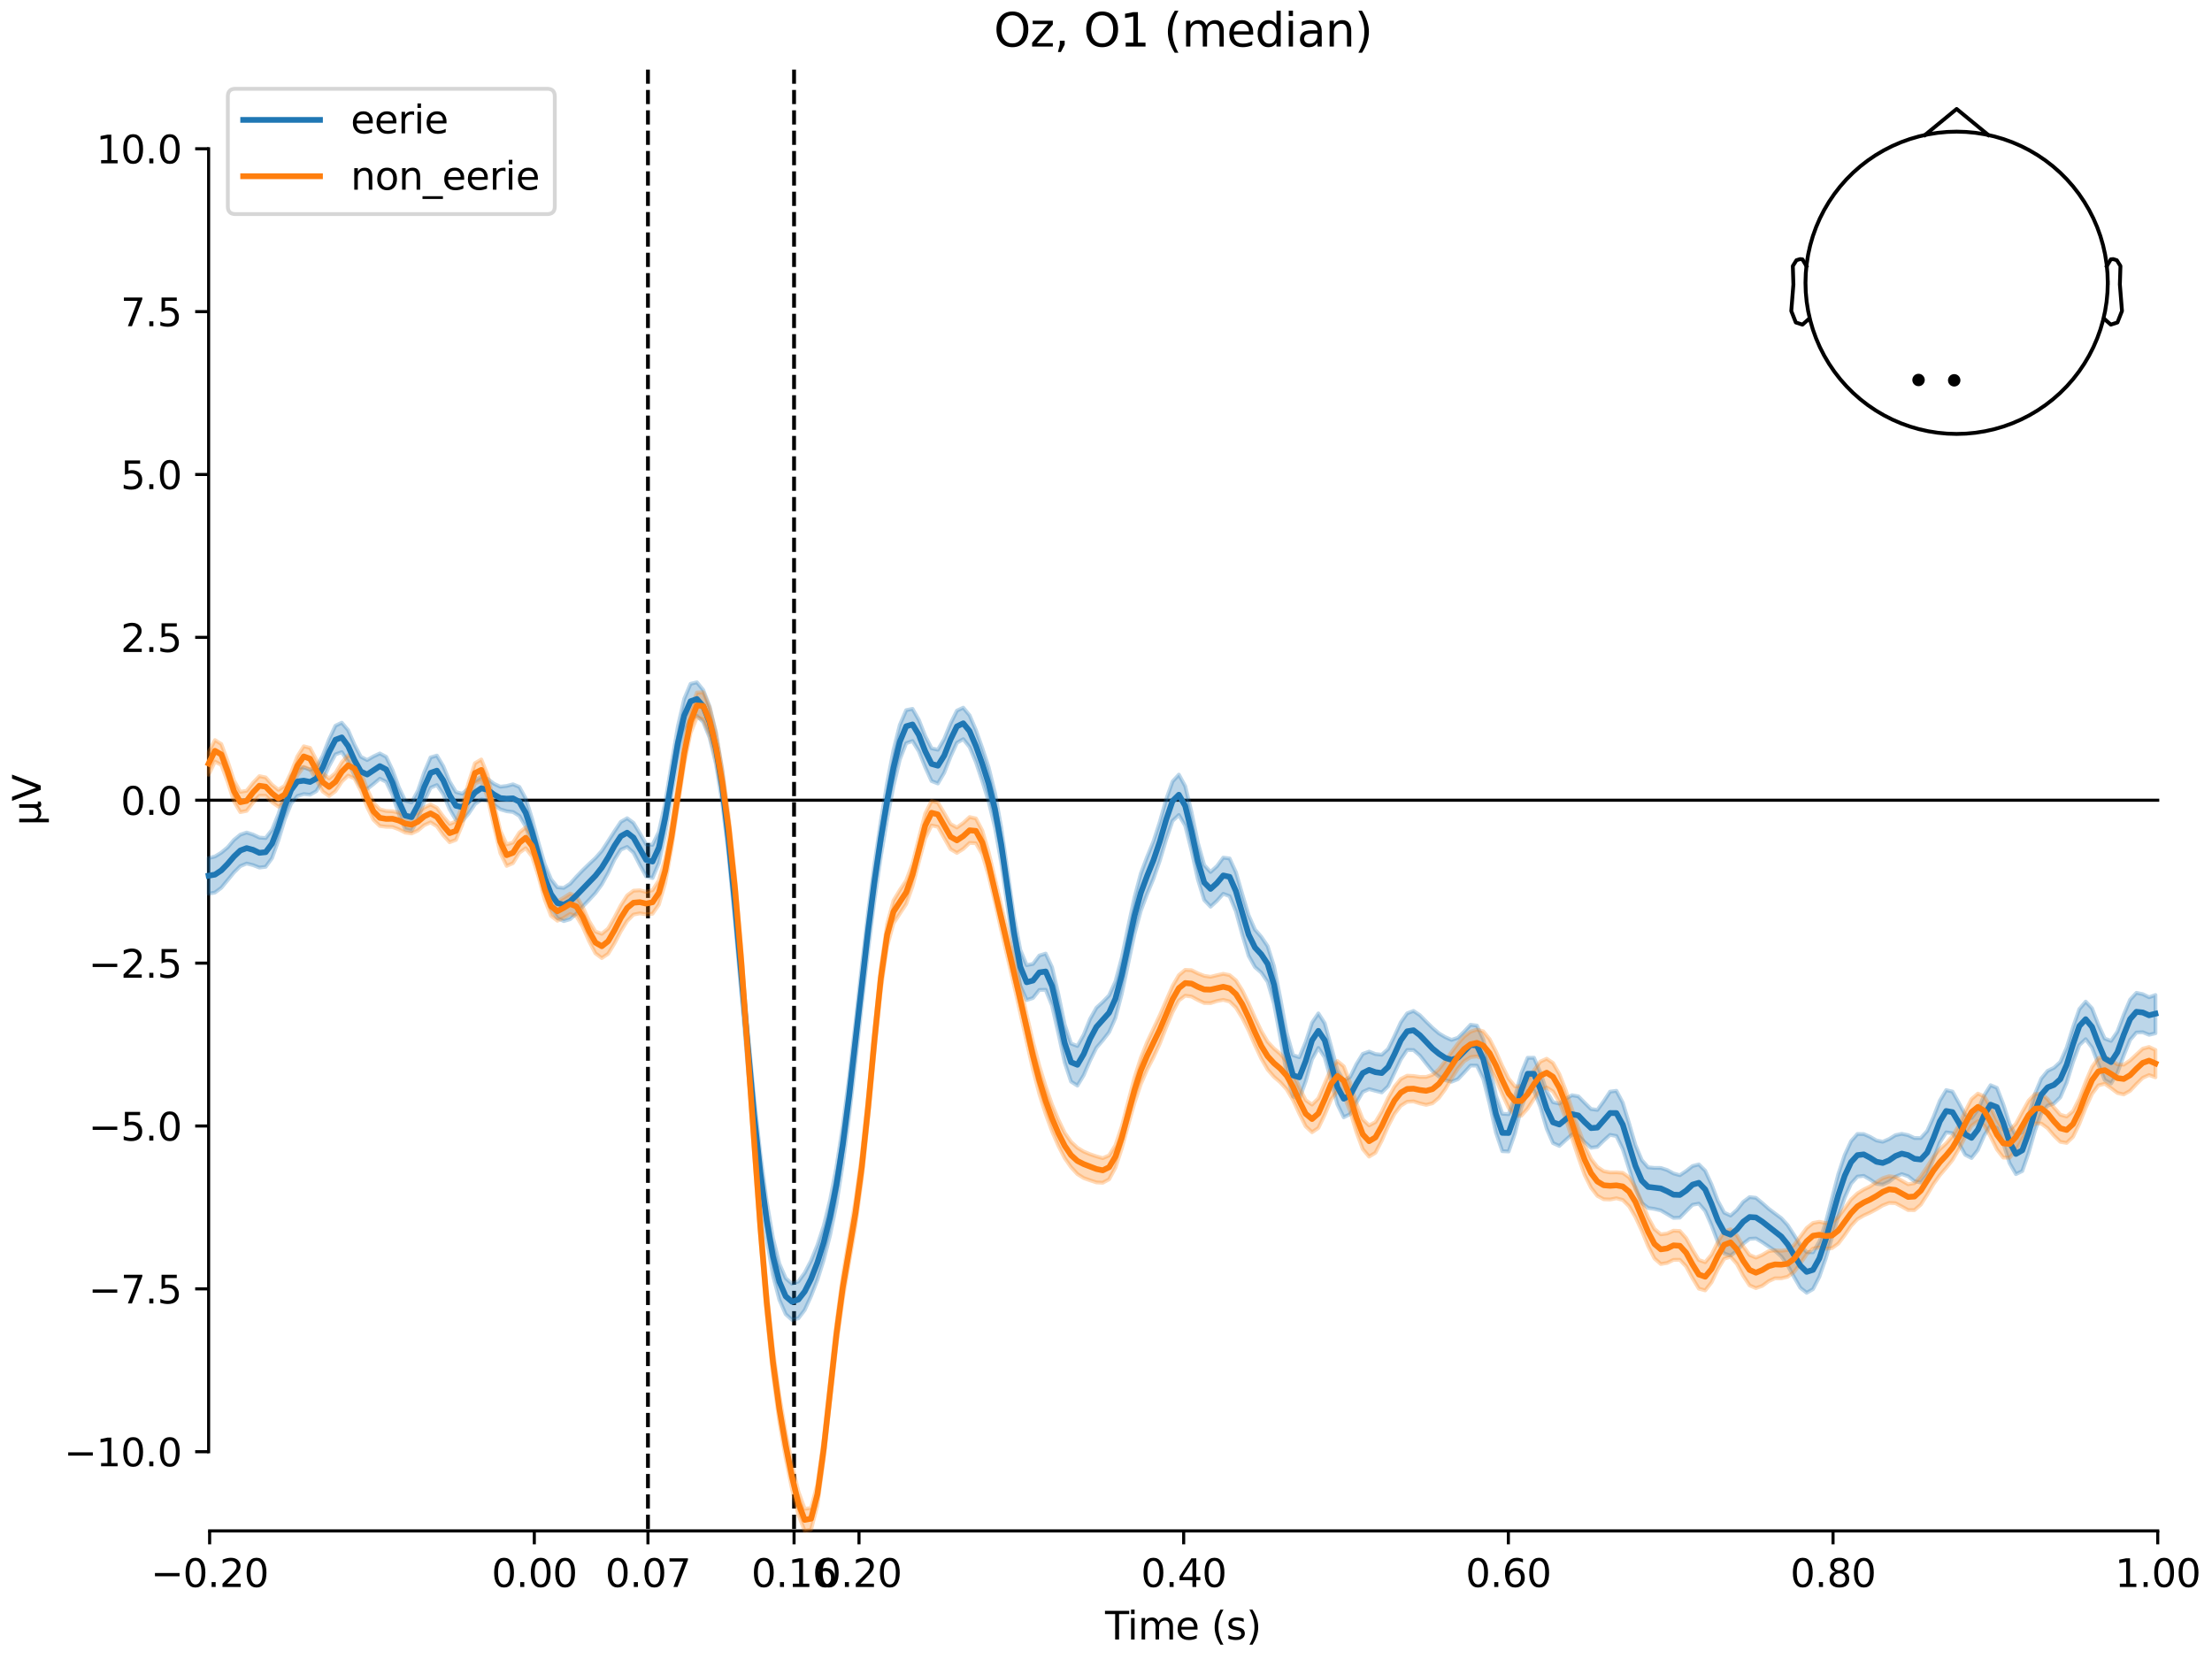 <?xml version="1.0" encoding="utf-8" standalone="no"?>
<!DOCTYPE svg PUBLIC "-//W3C//DTD SVG 1.1//EN"
  "http://www.w3.org/Graphics/SVG/1.1/DTD/svg11.dtd">
<svg xmlns:xlink="http://www.w3.org/1999/xlink" width="576pt" height="432pt" viewBox="0 0 576 432" xmlns="http://www.w3.org/2000/svg" version="1.1">
 <defs>
  <style type="text/css">*{stroke-linejoin: round; stroke-linecap: butt}</style>
 </defs>
 <g id="figure_1">
  <g id="patch_1">
   <path d="M 0 432 
L 576 432 
L 576 0 
L 0 0 
z
" style="fill: #ffffff"/>
  </g>
  <g id="axes_1">
   <g id="patch_2">
    <path d="M 54.324 398.644 
L 561.867 398.644 
L 561.867 18.118 
L 54.324 18.118 
L 54.324 398.644 
z
" style="fill: none; opacity: 0"/>
   </g>
   <g id="patch_3">
    <path d="M 54.324 378.025 
L 54.324 38.737 
" style="fill: none; stroke: #000000; stroke-width: 0.8; stroke-linejoin: miter; stroke-linecap: square"/>
   </g>
   <g id="LineCollection_1">
    <path d="M 168.726 18.118 
L 168.726 398.644 
" clip-path="url(#p905f1a46ea)" style="fill: none; stroke-dasharray: 3.7,1.6; stroke-dashoffset: 0; stroke: #000000"/>
    <path d="M 206.772 18.118 
L 206.772 398.644 
" clip-path="url(#p905f1a46ea)" style="fill: none; stroke-dasharray: 3.7,1.6; stroke-dashoffset: 0; stroke: #000000"/>
   </g>
   <g id="matplotlib.axis_1">
    <g id="xtick_1">
     <g id="line2d_1">
      <defs>
       <path id="mdcff62e544" d="M 0 0 
L 0 3.5 
" style="stroke: #000000; stroke-width: 0.8"/>
      </defs>
      <g>
       <use xlink:href="#mdcff62e544" x="54.588" y="398.644" style="stroke: #000000; stroke-width: 0.8"/>
      </g>
     </g>
     <g id="text_1">
      <!-- −0.20 -->
      <g transform="translate(39.265 413.242) scale(0.1 -0.1)">
       <defs>
        <path id="DejaVuSans-2212" d="M 678 2272 
L 4684 2272 
L 4684 1741 
L 678 1741 
L 678 2272 
z
" transform="scale(0.016)"/>
        <path id="DejaVuSans-30" d="M 2034 4250 
Q 1547 4250 1301 3770 
Q 1056 3291 1056 2328 
Q 1056 1369 1301 889 
Q 1547 409 2034 409 
Q 2525 409 2770 889 
Q 3016 1369 3016 2328 
Q 3016 3291 2770 3770 
Q 2525 4250 2034 4250 
z
M 2034 4750 
Q 2819 4750 3233 4129 
Q 3647 3509 3647 2328 
Q 3647 1150 3233 529 
Q 2819 -91 2034 -91 
Q 1250 -91 836 529 
Q 422 1150 422 2328 
Q 422 3509 836 4129 
Q 1250 4750 2034 4750 
z
" transform="scale(0.016)"/>
        <path id="DejaVuSans-2e" d="M 684 794 
L 1344 794 
L 1344 0 
L 684 0 
L 684 794 
z
" transform="scale(0.016)"/>
        <path id="DejaVuSans-32" d="M 1228 531 
L 3431 531 
L 3431 0 
L 469 0 
L 469 531 
Q 828 903 1448 1529 
Q 2069 2156 2228 2338 
Q 2531 2678 2651 2914 
Q 2772 3150 2772 3378 
Q 2772 3750 2511 3984 
Q 2250 4219 1831 4219 
Q 1534 4219 1204 4116 
Q 875 4013 500 3803 
L 500 4441 
Q 881 4594 1212 4672 
Q 1544 4750 1819 4750 
Q 2544 4750 2975 4387 
Q 3406 4025 3406 3419 
Q 3406 3131 3298 2873 
Q 3191 2616 2906 2266 
Q 2828 2175 2409 1742 
Q 1991 1309 1228 531 
z
" transform="scale(0.016)"/>
       </defs>
       <use xlink:href="#DejaVuSans-2212"/>
       <use xlink:href="#DejaVuSans-30" transform="translate(83.789 0)"/>
       <use xlink:href="#DejaVuSans-2e" transform="translate(147.412 0)"/>
       <use xlink:href="#DejaVuSans-32" transform="translate(179.199 0)"/>
       <use xlink:href="#DejaVuSans-30" transform="translate(242.822 0)"/>
      </g>
     </g>
    </g>
    <g id="xtick_2">
     <g id="line2d_2">
      <g>
       <use xlink:href="#mdcff62e544" x="139.134" y="398.644" style="stroke: #000000; stroke-width: 0.8"/>
      </g>
     </g>
     <g id="text_2">
      <!-- 0.00 -->
      <g transform="translate(128.002 413.242) scale(0.1 -0.1)">
       <use xlink:href="#DejaVuSans-30"/>
       <use xlink:href="#DejaVuSans-2e" transform="translate(63.623 0)"/>
       <use xlink:href="#DejaVuSans-30" transform="translate(95.41 0)"/>
       <use xlink:href="#DejaVuSans-30" transform="translate(159.033 0)"/>
      </g>
     </g>
    </g>
    <g id="xtick_3">
     <g id="line2d_3">
      <g>
       <use xlink:href="#mdcff62e544" x="168.726" y="398.644" style="stroke: #000000; stroke-width: 0.8"/>
      </g>
     </g>
     <g id="text_3">
      <!-- 0.07 -->
      <g transform="translate(157.593 413.242) scale(0.1 -0.1)">
       <defs>
        <path id="DejaVuSans-37" d="M 525 4666 
L 3525 4666 
L 3525 4397 
L 1831 0 
L 1172 0 
L 2766 4134 
L 525 4134 
L 525 4666 
z
" transform="scale(0.016)"/>
       </defs>
       <use xlink:href="#DejaVuSans-30"/>
       <use xlink:href="#DejaVuSans-2e" transform="translate(63.623 0)"/>
       <use xlink:href="#DejaVuSans-30" transform="translate(95.41 0)"/>
       <use xlink:href="#DejaVuSans-37" transform="translate(159.033 0)"/>
      </g>
     </g>
    </g>
    <g id="xtick_4">
     <g id="line2d_4">
      <g>
       <use xlink:href="#mdcff62e544" x="206.772" y="398.644" style="stroke: #000000; stroke-width: 0.8"/>
      </g>
     </g>
     <g id="text_4">
      <!-- 0.16 -->
      <g transform="translate(195.639 413.242) scale(0.1 -0.1)">
       <defs>
        <path id="DejaVuSans-31" d="M 794 531 
L 1825 531 
L 1825 4091 
L 703 3866 
L 703 4441 
L 1819 4666 
L 2450 4666 
L 2450 531 
L 3481 531 
L 3481 0 
L 794 0 
L 794 531 
z
" transform="scale(0.016)"/>
        <path id="DejaVuSans-36" d="M 2113 2584 
Q 1688 2584 1439 2293 
Q 1191 2003 1191 1497 
Q 1191 994 1439 701 
Q 1688 409 2113 409 
Q 2538 409 2786 701 
Q 3034 994 3034 1497 
Q 3034 2003 2786 2293 
Q 2538 2584 2113 2584 
z
M 3366 4563 
L 3366 3988 
Q 3128 4100 2886 4159 
Q 2644 4219 2406 4219 
Q 1781 4219 1451 3797 
Q 1122 3375 1075 2522 
Q 1259 2794 1537 2939 
Q 1816 3084 2150 3084 
Q 2853 3084 3261 2657 
Q 3669 2231 3669 1497 
Q 3669 778 3244 343 
Q 2819 -91 2113 -91 
Q 1303 -91 875 529 
Q 447 1150 447 2328 
Q 447 3434 972 4092 
Q 1497 4750 2381 4750 
Q 2619 4750 2861 4703 
Q 3103 4656 3366 4563 
z
" transform="scale(0.016)"/>
       </defs>
       <use xlink:href="#DejaVuSans-30"/>
       <use xlink:href="#DejaVuSans-2e" transform="translate(63.623 0)"/>
       <use xlink:href="#DejaVuSans-31" transform="translate(95.41 0)"/>
       <use xlink:href="#DejaVuSans-36" transform="translate(159.033 0)"/>
      </g>
     </g>
    </g>
    <g id="xtick_5">
     <g id="line2d_5">
      <g>
       <use xlink:href="#mdcff62e544" x="223.681" y="398.644" style="stroke: #000000; stroke-width: 0.8"/>
      </g>
     </g>
     <g id="text_5">
      <!-- 0.20 -->
      <g transform="translate(212.548 413.242) scale(0.1 -0.1)">
       <use xlink:href="#DejaVuSans-30"/>
       <use xlink:href="#DejaVuSans-2e" transform="translate(63.623 0)"/>
       <use xlink:href="#DejaVuSans-32" transform="translate(95.41 0)"/>
       <use xlink:href="#DejaVuSans-30" transform="translate(159.033 0)"/>
      </g>
     </g>
    </g>
    <g id="xtick_6">
     <g id="line2d_6">
      <g>
       <use xlink:href="#mdcff62e544" x="308.227" y="398.644" style="stroke: #000000; stroke-width: 0.8"/>
      </g>
     </g>
     <g id="text_6">
      <!-- 0.40 -->
      <g transform="translate(297.095 413.242) scale(0.1 -0.1)">
       <defs>
        <path id="DejaVuSans-34" d="M 2419 4116 
L 825 1625 
L 2419 1625 
L 2419 4116 
z
M 2253 4666 
L 3047 4666 
L 3047 1625 
L 3713 1625 
L 3713 1100 
L 3047 1100 
L 3047 0 
L 2419 0 
L 2419 1100 
L 313 1100 
L 313 1709 
L 2253 4666 
z
" transform="scale(0.016)"/>
       </defs>
       <use xlink:href="#DejaVuSans-30"/>
       <use xlink:href="#DejaVuSans-2e" transform="translate(63.623 0)"/>
       <use xlink:href="#DejaVuSans-34" transform="translate(95.41 0)"/>
       <use xlink:href="#DejaVuSans-30" transform="translate(159.033 0)"/>
      </g>
     </g>
    </g>
    <g id="xtick_7">
     <g id="line2d_7">
      <g>
       <use xlink:href="#mdcff62e544" x="392.774" y="398.644" style="stroke: #000000; stroke-width: 0.8"/>
      </g>
     </g>
     <g id="text_7">
      <!-- 0.60 -->
      <g transform="translate(381.641 413.242) scale(0.1 -0.1)">
       <use xlink:href="#DejaVuSans-30"/>
       <use xlink:href="#DejaVuSans-2e" transform="translate(63.623 0)"/>
       <use xlink:href="#DejaVuSans-36" transform="translate(95.41 0)"/>
       <use xlink:href="#DejaVuSans-30" transform="translate(159.033 0)"/>
      </g>
     </g>
    </g>
    <g id="xtick_8">
     <g id="line2d_8">
      <g>
       <use xlink:href="#mdcff62e544" x="477.32" y="398.644" style="stroke: #000000; stroke-width: 0.8"/>
      </g>
     </g>
     <g id="text_8">
      <!-- 0.80 -->
      <g transform="translate(466.188 413.242) scale(0.1 -0.1)">
       <defs>
        <path id="DejaVuSans-38" d="M 2034 2216 
Q 1584 2216 1326 1975 
Q 1069 1734 1069 1313 
Q 1069 891 1326 650 
Q 1584 409 2034 409 
Q 2484 409 2743 651 
Q 3003 894 3003 1313 
Q 3003 1734 2745 1975 
Q 2488 2216 2034 2216 
z
M 1403 2484 
Q 997 2584 770 2862 
Q 544 3141 544 3541 
Q 544 4100 942 4425 
Q 1341 4750 2034 4750 
Q 2731 4750 3128 4425 
Q 3525 4100 3525 3541 
Q 3525 3141 3298 2862 
Q 3072 2584 2669 2484 
Q 3125 2378 3379 2068 
Q 3634 1759 3634 1313 
Q 3634 634 3220 271 
Q 2806 -91 2034 -91 
Q 1263 -91 848 271 
Q 434 634 434 1313 
Q 434 1759 690 2068 
Q 947 2378 1403 2484 
z
M 1172 3481 
Q 1172 3119 1398 2916 
Q 1625 2713 2034 2713 
Q 2441 2713 2670 2916 
Q 2900 3119 2900 3481 
Q 2900 3844 2670 4047 
Q 2441 4250 2034 4250 
Q 1625 4250 1398 4047 
Q 1172 3844 1172 3481 
z
" transform="scale(0.016)"/>
       </defs>
       <use xlink:href="#DejaVuSans-30"/>
       <use xlink:href="#DejaVuSans-2e" transform="translate(63.623 0)"/>
       <use xlink:href="#DejaVuSans-38" transform="translate(95.41 0)"/>
       <use xlink:href="#DejaVuSans-30" transform="translate(159.033 0)"/>
      </g>
     </g>
    </g>
    <g id="xtick_9">
     <g id="line2d_9">
      <g>
       <use xlink:href="#mdcff62e544" x="561.867" y="398.644" style="stroke: #000000; stroke-width: 0.8"/>
      </g>
     </g>
     <g id="text_9">
      <!-- 1.00 -->
      <g transform="translate(550.734 413.242) scale(0.1 -0.1)">
       <use xlink:href="#DejaVuSans-31"/>
       <use xlink:href="#DejaVuSans-2e" transform="translate(63.623 0)"/>
       <use xlink:href="#DejaVuSans-30" transform="translate(95.41 0)"/>
       <use xlink:href="#DejaVuSans-30" transform="translate(159.033 0)"/>
      </g>
     </g>
    </g>
    <g id="text_10">
     <!-- Time (s) -->
     <g transform="translate(287.766 426.92) scale(0.1 -0.1)">
      <defs>
       <path id="DejaVuSans-54" d="M -19 4666 
L 3928 4666 
L 3928 4134 
L 2272 4134 
L 2272 0 
L 1638 0 
L 1638 4134 
L -19 4134 
L -19 4666 
z
" transform="scale(0.016)"/>
       <path id="DejaVuSans-69" d="M 603 3500 
L 1178 3500 
L 1178 0 
L 603 0 
L 603 3500 
z
M 603 4863 
L 1178 4863 
L 1178 4134 
L 603 4134 
L 603 4863 
z
" transform="scale(0.016)"/>
       <path id="DejaVuSans-6d" d="M 3328 2828 
Q 3544 3216 3844 3400 
Q 4144 3584 4550 3584 
Q 5097 3584 5394 3201 
Q 5691 2819 5691 2113 
L 5691 0 
L 5113 0 
L 5113 2094 
Q 5113 2597 4934 2840 
Q 4756 3084 4391 3084 
Q 3944 3084 3684 2787 
Q 3425 2491 3425 1978 
L 3425 0 
L 2847 0 
L 2847 2094 
Q 2847 2600 2669 2842 
Q 2491 3084 2119 3084 
Q 1678 3084 1418 2786 
Q 1159 2488 1159 1978 
L 1159 0 
L 581 0 
L 581 3500 
L 1159 3500 
L 1159 2956 
Q 1356 3278 1631 3431 
Q 1906 3584 2284 3584 
Q 2666 3584 2933 3390 
Q 3200 3197 3328 2828 
z
" transform="scale(0.016)"/>
       <path id="DejaVuSans-65" d="M 3597 1894 
L 3597 1613 
L 953 1613 
Q 991 1019 1311 708 
Q 1631 397 2203 397 
Q 2534 397 2845 478 
Q 3156 559 3463 722 
L 3463 178 
Q 3153 47 2828 -22 
Q 2503 -91 2169 -91 
Q 1331 -91 842 396 
Q 353 884 353 1716 
Q 353 2575 817 3079 
Q 1281 3584 2069 3584 
Q 2775 3584 3186 3129 
Q 3597 2675 3597 1894 
z
M 3022 2063 
Q 3016 2534 2758 2815 
Q 2500 3097 2075 3097 
Q 1594 3097 1305 2825 
Q 1016 2553 972 2059 
L 3022 2063 
z
" transform="scale(0.016)"/>
       <path id="DejaVuSans-20" transform="scale(0.016)"/>
       <path id="DejaVuSans-28" d="M 1984 4856 
Q 1566 4138 1362 3434 
Q 1159 2731 1159 2009 
Q 1159 1288 1364 580 
Q 1569 -128 1984 -844 
L 1484 -844 
Q 1016 -109 783 600 
Q 550 1309 550 2009 
Q 550 2706 781 3412 
Q 1013 4119 1484 4856 
L 1984 4856 
z
" transform="scale(0.016)"/>
       <path id="DejaVuSans-73" d="M 2834 3397 
L 2834 2853 
Q 2591 2978 2328 3040 
Q 2066 3103 1784 3103 
Q 1356 3103 1142 2972 
Q 928 2841 928 2578 
Q 928 2378 1081 2264 
Q 1234 2150 1697 2047 
L 1894 2003 
Q 2506 1872 2764 1633 
Q 3022 1394 3022 966 
Q 3022 478 2636 193 
Q 2250 -91 1575 -91 
Q 1294 -91 989 -36 
Q 684 19 347 128 
L 347 722 
Q 666 556 975 473 
Q 1284 391 1588 391 
Q 1994 391 2212 530 
Q 2431 669 2431 922 
Q 2431 1156 2273 1281 
Q 2116 1406 1581 1522 
L 1381 1569 
Q 847 1681 609 1914 
Q 372 2147 372 2553 
Q 372 3047 722 3315 
Q 1072 3584 1716 3584 
Q 2034 3584 2315 3537 
Q 2597 3491 2834 3397 
z
" transform="scale(0.016)"/>
       <path id="DejaVuSans-29" d="M 513 4856 
L 1013 4856 
Q 1481 4119 1714 3412 
Q 1947 2706 1947 2009 
Q 1947 1309 1714 600 
Q 1481 -109 1013 -844 
L 513 -844 
Q 928 -128 1133 580 
Q 1338 1288 1338 2009 
Q 1338 2731 1133 3434 
Q 928 4138 513 4856 
z
" transform="scale(0.016)"/>
      </defs>
      <use xlink:href="#DejaVuSans-54"/>
      <use xlink:href="#DejaVuSans-69" transform="translate(57.959 0)"/>
      <use xlink:href="#DejaVuSans-6d" transform="translate(85.742 0)"/>
      <use xlink:href="#DejaVuSans-65" transform="translate(183.154 0)"/>
      <use xlink:href="#DejaVuSans-20" transform="translate(244.678 0)"/>
      <use xlink:href="#DejaVuSans-28" transform="translate(276.465 0)"/>
      <use xlink:href="#DejaVuSans-73" transform="translate(315.479 0)"/>
      <use xlink:href="#DejaVuSans-29" transform="translate(367.578 0)"/>
     </g>
    </g>
   </g>
   <g id="matplotlib.axis_2">
    <g id="ytick_1">
     <g id="line2d_10">
      <defs>
       <path id="meb1a070683" d="M 0 0 
L -3.5 0 
" style="stroke: #000000; stroke-width: 0.8"/>
      </defs>
      <g>
       <use xlink:href="#meb1a070683" x="54.324" y="378.025" style="stroke: #000000; stroke-width: 0.8"/>
      </g>
     </g>
     <g id="text_11">
      <!-- −10.0 -->
      <g transform="translate(16.678 381.824) scale(0.1 -0.1)">
       <use xlink:href="#DejaVuSans-2212"/>
       <use xlink:href="#DejaVuSans-31" transform="translate(83.789 0)"/>
       <use xlink:href="#DejaVuSans-30" transform="translate(147.412 0)"/>
       <use xlink:href="#DejaVuSans-2e" transform="translate(211.035 0)"/>
       <use xlink:href="#DejaVuSans-30" transform="translate(242.822 0)"/>
      </g>
     </g>
    </g>
    <g id="ytick_2">
     <g id="line2d_11">
      <g>
       <use xlink:href="#meb1a070683" x="54.324" y="335.614" style="stroke: #000000; stroke-width: 0.8"/>
      </g>
     </g>
     <g id="text_12">
      <!-- −7.5 -->
      <g transform="translate(23.041 339.413) scale(0.1 -0.1)">
       <defs>
        <path id="DejaVuSans-35" d="M 691 4666 
L 3169 4666 
L 3169 4134 
L 1269 4134 
L 1269 2991 
Q 1406 3038 1543 3061 
Q 1681 3084 1819 3084 
Q 2600 3084 3056 2656 
Q 3513 2228 3513 1497 
Q 3513 744 3044 326 
Q 2575 -91 1722 -91 
Q 1428 -91 1123 -41 
Q 819 9 494 109 
L 494 744 
Q 775 591 1075 516 
Q 1375 441 1709 441 
Q 2250 441 2565 725 
Q 2881 1009 2881 1497 
Q 2881 1984 2565 2268 
Q 2250 2553 1709 2553 
Q 1456 2553 1204 2497 
Q 953 2441 691 2322 
L 691 4666 
z
" transform="scale(0.016)"/>
       </defs>
       <use xlink:href="#DejaVuSans-2212"/>
       <use xlink:href="#DejaVuSans-37" transform="translate(83.789 0)"/>
       <use xlink:href="#DejaVuSans-2e" transform="translate(147.412 0)"/>
       <use xlink:href="#DejaVuSans-35" transform="translate(179.199 0)"/>
      </g>
     </g>
    </g>
    <g id="ytick_3">
     <g id="line2d_12">
      <g>
       <use xlink:href="#meb1a070683" x="54.324" y="293.203" style="stroke: #000000; stroke-width: 0.8"/>
      </g>
     </g>
     <g id="text_13">
      <!-- −5.0 -->
      <g transform="translate(23.041 297.002) scale(0.1 -0.1)">
       <use xlink:href="#DejaVuSans-2212"/>
       <use xlink:href="#DejaVuSans-35" transform="translate(83.789 0)"/>
       <use xlink:href="#DejaVuSans-2e" transform="translate(147.412 0)"/>
       <use xlink:href="#DejaVuSans-30" transform="translate(179.199 0)"/>
      </g>
     </g>
    </g>
    <g id="ytick_4">
     <g id="line2d_13">
      <g>
       <use xlink:href="#meb1a070683" x="54.324" y="250.792" style="stroke: #000000; stroke-width: 0.8"/>
      </g>
     </g>
     <g id="text_14">
      <!-- −2.5 -->
      <g transform="translate(23.041 254.591) scale(0.1 -0.1)">
       <use xlink:href="#DejaVuSans-2212"/>
       <use xlink:href="#DejaVuSans-32" transform="translate(83.789 0)"/>
       <use xlink:href="#DejaVuSans-2e" transform="translate(147.412 0)"/>
       <use xlink:href="#DejaVuSans-35" transform="translate(179.199 0)"/>
      </g>
     </g>
    </g>
    <g id="ytick_5">
     <g id="line2d_14">
      <g>
       <use xlink:href="#meb1a070683" x="54.324" y="208.381" style="stroke: #000000; stroke-width: 0.8"/>
      </g>
     </g>
     <g id="text_15">
      <!-- 0.0 -->
      <g transform="translate(31.421 212.18) scale(0.1 -0.1)">
       <use xlink:href="#DejaVuSans-30"/>
       <use xlink:href="#DejaVuSans-2e" transform="translate(63.623 0)"/>
       <use xlink:href="#DejaVuSans-30" transform="translate(95.41 0)"/>
      </g>
     </g>
    </g>
    <g id="ytick_6">
     <g id="line2d_15">
      <g>
       <use xlink:href="#meb1a070683" x="54.324" y="165.97" style="stroke: #000000; stroke-width: 0.8"/>
      </g>
     </g>
     <g id="text_16">
      <!-- 2.5 -->
      <g transform="translate(31.421 169.769) scale(0.1 -0.1)">
       <use xlink:href="#DejaVuSans-32"/>
       <use xlink:href="#DejaVuSans-2e" transform="translate(63.623 0)"/>
       <use xlink:href="#DejaVuSans-35" transform="translate(95.41 0)"/>
      </g>
     </g>
    </g>
    <g id="ytick_7">
     <g id="line2d_16">
      <g>
       <use xlink:href="#meb1a070683" x="54.324" y="123.559" style="stroke: #000000; stroke-width: 0.8"/>
      </g>
     </g>
     <g id="text_17">
      <!-- 5.0 -->
      <g transform="translate(31.421 127.358) scale(0.1 -0.1)">
       <use xlink:href="#DejaVuSans-35"/>
       <use xlink:href="#DejaVuSans-2e" transform="translate(63.623 0)"/>
       <use xlink:href="#DejaVuSans-30" transform="translate(95.41 0)"/>
      </g>
     </g>
    </g>
    <g id="ytick_8">
     <g id="line2d_17">
      <g>
       <use xlink:href="#meb1a070683" x="54.324" y="81.148" style="stroke: #000000; stroke-width: 0.8"/>
      </g>
     </g>
     <g id="text_18">
      <!-- 7.5 -->
      <g transform="translate(31.421 84.947) scale(0.1 -0.1)">
       <use xlink:href="#DejaVuSans-37"/>
       <use xlink:href="#DejaVuSans-2e" transform="translate(63.623 0)"/>
       <use xlink:href="#DejaVuSans-35" transform="translate(95.41 0)"/>
      </g>
     </g>
    </g>
    <g id="ytick_9">
     <g id="line2d_18">
      <g>
       <use xlink:href="#meb1a070683" x="54.324" y="38.737" style="stroke: #000000; stroke-width: 0.8"/>
      </g>
     </g>
     <g id="text_19">
      <!-- 10.0 -->
      <g transform="translate(25.058 42.536) scale(0.1 -0.1)">
       <use xlink:href="#DejaVuSans-31"/>
       <use xlink:href="#DejaVuSans-30" transform="translate(63.623 0)"/>
       <use xlink:href="#DejaVuSans-2e" transform="translate(127.246 0)"/>
       <use xlink:href="#DejaVuSans-30" transform="translate(159.033 0)"/>
      </g>
     </g>
    </g>
    <g id="text_20">
     <!-- µV -->
     <g transform="translate(10.599 214.982) rotate(-90) scale(0.1 -0.1)">
      <defs>
       <path id="DejaVuSans-b5" d="M 544 -1331 
L 544 3500 
L 1119 3500 
L 1119 1325 
Q 1119 872 1334 640 
Q 1550 409 1972 409 
Q 2434 409 2667 671 
Q 2900 934 2900 1459 
L 2900 3500 
L 3475 3500 
L 3475 806 
Q 3475 619 3529 530 
Q 3584 441 3700 441 
Q 3728 441 3778 458 
Q 3828 475 3916 513 
L 3916 50 
Q 3788 -22 3673 -56 
Q 3559 -91 3450 -91 
Q 3234 -91 3106 31 
Q 2978 153 2931 403 
Q 2775 156 2548 32 
Q 2322 -91 2016 -91 
Q 1697 -91 1473 31 
Q 1250 153 1119 397 
L 1119 -1331 
L 544 -1331 
z
" transform="scale(0.016)"/>
       <path id="DejaVuSans-56" d="M 1831 0 
L 50 4666 
L 709 4666 
L 2188 738 
L 3669 4666 
L 4325 4666 
L 2547 0 
L 1831 0 
z
" transform="scale(0.016)"/>
      </defs>
      <use xlink:href="#DejaVuSans-b5"/>
      <use xlink:href="#DejaVuSans-56" transform="translate(63.623 0)"/>
     </g>
    </g>
   </g>
   <g id="patch_4">
    <path d="M 54.588 398.644 
L 561.867 398.644 
" style="fill: none; stroke: #000000; stroke-width: 0.8; stroke-linejoin: miter; stroke-linecap: square"/>
   </g>
   <g id="patch_5">
    <path d="M 54.324 208.381 
L 561.867 208.381 
" style="fill: none; stroke: #000000; stroke-width: 0.8; stroke-linejoin: miter; stroke-linecap: square"/>
   </g>
   <g id="text_21">
    <!-- Oz, O1 (median) -->
    <g transform="translate(258.788 12.118) scale(0.12 -0.12)">
     <defs>
      <path id="DejaVuSans-4f" d="M 2522 4238 
Q 1834 4238 1429 3725 
Q 1025 3213 1025 2328 
Q 1025 1447 1429 934 
Q 1834 422 2522 422 
Q 3209 422 3611 934 
Q 4013 1447 4013 2328 
Q 4013 3213 3611 3725 
Q 3209 4238 2522 4238 
z
M 2522 4750 
Q 3503 4750 4090 4092 
Q 4678 3434 4678 2328 
Q 4678 1225 4090 567 
Q 3503 -91 2522 -91 
Q 1538 -91 948 565 
Q 359 1222 359 2328 
Q 359 3434 948 4092 
Q 1538 4750 2522 4750 
z
" transform="scale(0.016)"/>
      <path id="DejaVuSans-7a" d="M 353 3500 
L 3084 3500 
L 3084 2975 
L 922 459 
L 3084 459 
L 3084 0 
L 275 0 
L 275 525 
L 2438 3041 
L 353 3041 
L 353 3500 
z
" transform="scale(0.016)"/>
      <path id="DejaVuSans-2c" d="M 750 794 
L 1409 794 
L 1409 256 
L 897 -744 
L 494 -744 
L 750 256 
L 750 794 
z
" transform="scale(0.016)"/>
      <path id="DejaVuSans-64" d="M 2906 2969 
L 2906 4863 
L 3481 4863 
L 3481 0 
L 2906 0 
L 2906 525 
Q 2725 213 2448 61 
Q 2172 -91 1784 -91 
Q 1150 -91 751 415 
Q 353 922 353 1747 
Q 353 2572 751 3078 
Q 1150 3584 1784 3584 
Q 2172 3584 2448 3432 
Q 2725 3281 2906 2969 
z
M 947 1747 
Q 947 1113 1208 752 
Q 1469 391 1925 391 
Q 2381 391 2643 752 
Q 2906 1113 2906 1747 
Q 2906 2381 2643 2742 
Q 2381 3103 1925 3103 
Q 1469 3103 1208 2742 
Q 947 2381 947 1747 
z
" transform="scale(0.016)"/>
      <path id="DejaVuSans-61" d="M 2194 1759 
Q 1497 1759 1228 1600 
Q 959 1441 959 1056 
Q 959 750 1161 570 
Q 1363 391 1709 391 
Q 2188 391 2477 730 
Q 2766 1069 2766 1631 
L 2766 1759 
L 2194 1759 
z
M 3341 1997 
L 3341 0 
L 2766 0 
L 2766 531 
Q 2569 213 2275 61 
Q 1981 -91 1556 -91 
Q 1019 -91 701 211 
Q 384 513 384 1019 
Q 384 1609 779 1909 
Q 1175 2209 1959 2209 
L 2766 2209 
L 2766 2266 
Q 2766 2663 2505 2880 
Q 2244 3097 1772 3097 
Q 1472 3097 1187 3025 
Q 903 2953 641 2809 
L 641 3341 
Q 956 3463 1253 3523 
Q 1550 3584 1831 3584 
Q 2591 3584 2966 3190 
Q 3341 2797 3341 1997 
z
" transform="scale(0.016)"/>
      <path id="DejaVuSans-6e" d="M 3513 2113 
L 3513 0 
L 2938 0 
L 2938 2094 
Q 2938 2591 2744 2837 
Q 2550 3084 2163 3084 
Q 1697 3084 1428 2787 
Q 1159 2491 1159 1978 
L 1159 0 
L 581 0 
L 581 3500 
L 1159 3500 
L 1159 2956 
Q 1366 3272 1645 3428 
Q 1925 3584 2291 3584 
Q 2894 3584 3203 3211 
Q 3513 2838 3513 2113 
z
" transform="scale(0.016)"/>
     </defs>
     <use xlink:href="#DejaVuSans-4f"/>
     <use xlink:href="#DejaVuSans-7a" transform="translate(78.711 0)"/>
     <use xlink:href="#DejaVuSans-2c" transform="translate(131.201 0)"/>
     <use xlink:href="#DejaVuSans-20" transform="translate(162.988 0)"/>
     <use xlink:href="#DejaVuSans-4f" transform="translate(194.775 0)"/>
     <use xlink:href="#DejaVuSans-31" transform="translate(273.486 0)"/>
     <use xlink:href="#DejaVuSans-20" transform="translate(337.109 0)"/>
     <use xlink:href="#DejaVuSans-28" transform="translate(368.896 0)"/>
     <use xlink:href="#DejaVuSans-6d" transform="translate(407.91 0)"/>
     <use xlink:href="#DejaVuSans-65" transform="translate(505.322 0)"/>
     <use xlink:href="#DejaVuSans-64" transform="translate(566.846 0)"/>
     <use xlink:href="#DejaVuSans-69" transform="translate(630.322 0)"/>
     <use xlink:href="#DejaVuSans-61" transform="translate(658.105 0)"/>
     <use xlink:href="#DejaVuSans-6e" transform="translate(719.385 0)"/>
     <use xlink:href="#DejaVuSans-29" transform="translate(782.764 0)"/>
    </g>
   </g>
   <g id="legend_1">
    <g id="patch_6">
     <path d="M 61.324 55.753 
L 142.466 55.753 
Q 144.466 55.753 144.466 53.753 
L 144.466 25.118 
Q 144.466 23.118 142.466 23.118 
L 61.324 23.118 
Q 59.324 23.118 59.324 25.118 
L 59.324 53.753 
Q 59.324 55.753 61.324 55.753 
z
" style="fill: #ffffff; opacity: 0.8; stroke: #cccccc; stroke-linejoin: miter"/>
    </g>
    <g id="line2d_19">
     <path d="M 63.324 31.217 
L 73.324 31.217 
L 83.324 31.217 
" style="fill: none; stroke: #1f77b4; stroke-width: 1.5; stroke-linecap: square"/>
    </g>
    <g id="text_22">
     <!-- eerie -->
     <g transform="translate(91.324 34.717) scale(0.1 -0.1)">
      <defs>
       <path id="DejaVuSans-72" d="M 2631 2963 
Q 2534 3019 2420 3045 
Q 2306 3072 2169 3072 
Q 1681 3072 1420 2755 
Q 1159 2438 1159 1844 
L 1159 0 
L 581 0 
L 581 3500 
L 1159 3500 
L 1159 2956 
Q 1341 3275 1631 3429 
Q 1922 3584 2338 3584 
Q 2397 3584 2469 3576 
Q 2541 3569 2628 3553 
L 2631 2963 
z
" transform="scale(0.016)"/>
      </defs>
      <use xlink:href="#DejaVuSans-65"/>
      <use xlink:href="#DejaVuSans-65" transform="translate(61.523 0)"/>
      <use xlink:href="#DejaVuSans-72" transform="translate(123.047 0)"/>
      <use xlink:href="#DejaVuSans-69" transform="translate(164.16 0)"/>
      <use xlink:href="#DejaVuSans-65" transform="translate(191.943 0)"/>
     </g>
    </g>
    <g id="line2d_20">
     <path d="M 63.324 45.895 
L 73.324 45.895 
L 83.324 45.895 
" style="fill: none; stroke: #ff7f0e; stroke-width: 1.5; stroke-linecap: square"/>
    </g>
    <g id="text_23">
     <!-- non_eerie -->
     <g transform="translate(91.324 49.395) scale(0.1 -0.1)">
      <defs>
       <path id="DejaVuSans-6f" d="M 1959 3097 
Q 1497 3097 1228 2736 
Q 959 2375 959 1747 
Q 959 1119 1226 758 
Q 1494 397 1959 397 
Q 2419 397 2687 759 
Q 2956 1122 2956 1747 
Q 2956 2369 2687 2733 
Q 2419 3097 1959 3097 
z
M 1959 3584 
Q 2709 3584 3137 3096 
Q 3566 2609 3566 1747 
Q 3566 888 3137 398 
Q 2709 -91 1959 -91 
Q 1206 -91 779 398 
Q 353 888 353 1747 
Q 353 2609 779 3096 
Q 1206 3584 1959 3584 
z
" transform="scale(0.016)"/>
       <path id="DejaVuSans-5f" d="M 3263 -1063 
L 3263 -1509 
L -63 -1509 
L -63 -1063 
L 3263 -1063 
z
" transform="scale(0.016)"/>
      </defs>
      <use xlink:href="#DejaVuSans-6e"/>
      <use xlink:href="#DejaVuSans-6f" transform="translate(63.379 0)"/>
      <use xlink:href="#DejaVuSans-6e" transform="translate(124.561 0)"/>
      <use xlink:href="#DejaVuSans-5f" transform="translate(187.939 0)"/>
      <use xlink:href="#DejaVuSans-65" transform="translate(237.939 0)"/>
      <use xlink:href="#DejaVuSans-65" transform="translate(299.463 0)"/>
      <use xlink:href="#DejaVuSans-72" transform="translate(360.986 0)"/>
      <use xlink:href="#DejaVuSans-69" transform="translate(402.1 0)"/>
      <use xlink:href="#DejaVuSans-65" transform="translate(429.883 0)"/>
     </g>
    </g>
   </g>
   <g id="FillBetweenPolyCollection_1">
    <defs>
     <path id="m58ad00d63c" d="M 54.324 -208.564 
L 54.324 -199.275 
L 55.975 -199.588 
L 57.626 -200.816 
L 59.278 -202.812 
L 60.929 -204.823 
L 62.58 -206.458 
L 64.231 -207.139 
L 65.883 -206.734 
L 67.534 -206.09 
L 69.185 -206.289 
L 70.837 -208.542 
L 72.488 -213.139 
L 74.139 -218.582 
L 75.791 -222.683 
L 77.442 -224.721 
L 79.093 -225.223 
L 80.744 -225.062 
L 82.396 -225.998 
L 84.047 -228.775 
L 85.698 -232.523 
L 87.35 -235.553 
L 89.001 -236.157 
L 90.652 -233.633 
L 92.304 -230.035 
L 93.955 -227.119 
L 95.606 -226.537 
L 97.257 -227.835 
L 98.909 -229.23 
L 100.56 -228.424 
L 102.211 -224.964 
L 103.863 -219.974 
L 105.514 -216.081 
L 107.165 -215.657 
L 108.817 -218.619 
L 110.468 -223.317 
L 112.119 -226.884 
L 113.77 -227.564 
L 115.422 -225.189 
L 117.073 -221.273 
L 118.724 -218.459 
L 120.376 -218.225 
L 122.027 -220.145 
L 123.678 -222.615 
L 125.33 -223.809 
L 126.981 -223.565 
L 128.632 -222.445 
L 130.283 -221.261 
L 131.935 -220.758 
L 133.586 -220.559 
L 135.237 -219.545 
L 136.889 -216.776 
L 138.54 -211.967 
L 140.191 -205.989 
L 141.843 -199.985 
L 143.494 -195.411 
L 145.145 -192.946 
L 146.796 -192.145 
L 148.448 -192.635 
L 150.099 -194.085 
L 151.75 -195.959 
L 153.402 -197.654 
L 155.053 -199.436 
L 156.704 -201.688 
L 158.356 -204.667 
L 160.007 -208.164 
L 161.658 -210.759 
L 163.309 -211.457 
L 164.961 -209.965 
L 166.612 -206.752 
L 168.263 -203.778 
L 169.915 -203.366 
L 171.566 -207.247 
L 173.217 -214.877 
L 174.869 -224.966 
L 176.52 -234.501 
L 178.171 -241.396 
L 179.822 -244.936 
L 181.474 -245.608 
L 183.125 -243.989 
L 184.776 -239.941 
L 186.428 -233.08 
L 188.079 -222.859 
L 189.73 -209.073 
L 191.381 -191.894 
L 193.033 -173.235 
L 194.684 -154.287 
L 196.335 -136.959 
L 197.987 -121.829 
L 199.638 -109.291 
L 201.289 -99.89 
L 202.941 -93.548 
L 204.592 -89.786 
L 206.243 -88.309 
L 207.894 -88.71 
L 209.546 -90.88 
L 211.197 -94.486 
L 212.848 -98.703 
L 214.5 -103.923 
L 216.151 -110.353 
L 217.802 -118.394 
L 219.454 -128.813 
L 221.105 -141.331 
L 222.756 -155.51 
L 224.407 -170.374 
L 226.059 -184.622 
L 227.71 -197.635 
L 229.361 -208.871 
L 231.013 -218.676 
L 232.664 -227.301 
L 234.315 -234.229 
L 235.967 -238.459 
L 237.618 -239.041 
L 239.269 -236.353 
L 240.92 -232.224 
L 242.572 -228.622 
L 244.223 -227.98 
L 245.874 -230.771 
L 247.526 -234.978 
L 249.177 -238.578 
L 250.828 -239.516 
L 252.48 -237.47 
L 254.131 -233.531 
L 255.782 -228.596 
L 257.433 -223.335 
L 259.085 -216.511 
L 260.736 -207.217 
L 262.387 -195.76 
L 264.039 -184.226 
L 265.69 -175.303 
L 267.341 -171.586 
L 268.993 -172.122 
L 270.644 -174.222 
L 272.295 -174.256 
L 273.946 -170.154 
L 275.598 -162.916 
L 277.249 -155.308 
L 278.9 -150.36 
L 280.552 -149.304 
L 282.203 -152.027 
L 283.854 -155.834 
L 285.506 -159.164 
L 287.157 -161.089 
L 288.808 -163.224 
L 290.459 -166.941 
L 292.111 -173.236 
L 293.762 -181.002 
L 295.413 -188.759 
L 297.065 -194.832 
L 298.716 -199.214 
L 300.367 -203.188 
L 302.019 -207.903 
L 303.67 -213.386 
L 305.321 -218.225 
L 306.972 -219.778 
L 308.624 -217.007 
L 310.275 -210.479 
L 311.926 -202.991 
L 313.578 -197.635 
L 315.229 -195.897 
L 316.88 -197.406 
L 318.532 -199.253 
L 320.183 -198.636 
L 321.834 -194.676 
L 323.485 -188.633 
L 325.137 -183.12 
L 326.788 -180.169 
L 328.439 -178.727 
L 330.091 -176.316 
L 331.742 -170.658 
L 333.393 -161.802 
L 335.045 -152.49 
L 336.696 -146.498 
L 338.347 -145.861 
L 339.998 -150.412 
L 341.65 -156.139 
L 343.301 -159.116 
L 344.952 -156.665 
L 346.604 -150.616 
L 348.255 -144.434 
L 349.906 -141.053 
L 351.558 -141.877 
L 353.209 -144.866 
L 354.86 -147.66 
L 356.511 -148.403 
L 358.163 -147.953 
L 359.814 -147.539 
L 361.465 -149.138 
L 363.117 -152.63 
L 364.768 -156.127 
L 366.419 -158.58 
L 368.07 -158.574 
L 369.722 -157.154 
L 371.373 -155.039 
L 373.024 -153.041 
L 374.676 -151.677 
L 376.327 -150.72 
L 377.978 -150.32 
L 379.63 -150.983 
L 381.281 -152.711 
L 382.932 -154.531 
L 384.583 -154.507 
L 386.235 -151.079 
L 387.886 -144.559 
L 389.537 -137.095 
L 391.189 -132.237 
L 392.84 -132.153 
L 394.491 -136.832 
L 396.143 -143.477 
L 397.794 -147.874 
L 399.445 -147.979 
L 401.096 -143.779 
L 402.748 -138.102 
L 404.399 -134.35 
L 406.05 -133.596 
L 407.702 -135.117 
L 409.353 -136.588 
L 411.004 -136.235 
L 412.656 -134.58 
L 414.307 -133.124 
L 415.958 -133.358 
L 417.609 -134.989 
L 419.261 -136.484 
L 420.912 -136.18 
L 422.563 -132.778 
L 424.215 -127.631 
L 425.866 -122.381 
L 427.517 -118.759 
L 429.169 -117.441 
L 430.82 -117.197 
L 432.471 -116.81 
L 434.122 -115.846 
L 435.774 -114.859 
L 437.425 -114.923 
L 439.076 -116.609 
L 440.728 -118.271 
L 442.379 -118.578 
L 444.03 -116.654 
L 445.682 -112.905 
L 447.333 -108.526 
L 448.984 -105.601 
L 450.635 -105.038 
L 452.287 -106.305 
L 453.938 -108.152 
L 455.589 -109.405 
L 457.241 -109.505 
L 458.892 -108.521 
L 460.543 -107.395 
L 462.195 -106.3 
L 463.846 -104.818 
L 465.497 -102.514 
L 467.148 -99.504 
L 468.8 -96.658 
L 470.451 -95.361 
L 472.102 -96.313 
L 473.754 -99.517 
L 475.405 -104.219 
L 477.056 -109.799 
L 478.708 -115.374 
L 480.359 -120.126 
L 482.01 -123.772 
L 483.661 -125.614 
L 485.313 -125.805 
L 486.964 -124.852 
L 488.615 -123.72 
L 490.267 -123.537 
L 491.918 -124.298 
L 493.569 -125.583 
L 495.221 -126.263 
L 496.872 -125.706 
L 498.523 -124.394 
L 500.174 -124.068 
L 501.826 -126.055 
L 503.477 -130.154 
L 505.128 -134.465 
L 506.78 -137.133 
L 508.431 -136.907 
L 510.082 -134.281 
L 511.734 -131.293 
L 513.385 -130.45 
L 515.036 -132.551 
L 516.687 -136.317 
L 518.339 -138.953 
L 519.99 -138.258 
L 521.641 -134.32 
L 523.293 -129.105 
L 524.944 -126.259 
L 526.595 -127.064 
L 528.246 -131.791 
L 529.898 -137.539 
L 531.549 -142.042 
L 533.2 -144.104 
L 534.852 -144.636 
L 536.503 -146.253 
L 538.154 -150.073 
L 539.806 -155.427 
L 541.457 -159.841 
L 543.108 -161.404 
L 544.759 -159.201 
L 546.411 -154.853 
L 548.062 -150.769 
L 549.713 -149.852 
L 551.365 -152.608 
L 553.016 -157.126 
L 554.667 -161.198 
L 556.319 -163.13 
L 557.97 -163.206 
L 559.621 -162.54 
L 561.272 -162.947 
L 561.272 -172.901 
L 561.272 -172.901 
L 559.621 -172.317 
L 557.97 -173.126 
L 556.319 -173.468 
L 554.667 -171.679 
L 553.016 -167.78 
L 551.365 -163.368 
L 549.713 -160.951 
L 548.062 -161.565 
L 546.411 -165.185 
L 544.759 -169.432 
L 543.108 -171.183 
L 541.457 -169.244 
L 539.806 -164.491 
L 538.154 -159.185 
L 536.503 -155.477 
L 534.852 -153.953 
L 533.2 -153.154 
L 531.549 -151.15 
L 529.898 -147.17 
L 528.246 -141.593 
L 526.595 -137.2 
L 524.944 -136.312 
L 523.293 -139.349 
L 521.641 -144.484 
L 519.99 -148.725 
L 518.339 -149.417 
L 516.687 -146.783 
L 515.036 -143.005 
L 513.385 -140.88 
L 511.734 -141.738 
L 510.082 -144.807 
L 508.431 -147.755 
L 506.78 -148.141 
L 505.128 -145.388 
L 503.477 -141.156 
L 501.826 -137.493 
L 500.174 -135.657 
L 498.523 -135.66 
L 496.872 -136.417 
L 495.221 -136.754 
L 493.569 -136.408 
L 491.918 -135.396 
L 490.267 -134.692 
L 488.615 -135.033 
L 486.964 -135.972 
L 485.313 -136.695 
L 483.661 -136.711 
L 482.01 -134.839 
L 480.359 -131.265 
L 478.708 -126.322 
L 477.056 -120.001 
L 475.405 -113.639 
L 473.754 -108.705 
L 472.102 -105.915 
L 470.451 -105.961 
L 468.8 -107.805 
L 467.148 -110.438 
L 465.497 -112.981 
L 463.846 -114.79 
L 462.195 -116.013 
L 460.543 -117.267 
L 458.892 -118.733 
L 457.241 -120.093 
L 455.589 -120.271 
L 453.938 -119.036 
L 452.287 -116.953 
L 450.635 -115.468 
L 448.984 -116.233 
L 447.333 -119.277 
L 445.682 -123.586 
L 444.03 -127.151 
L 442.379 -128.79 
L 440.728 -128.369 
L 439.076 -127.075 
L 437.425 -125.979 
L 435.774 -126.441 
L 434.122 -127.334 
L 432.471 -127.869 
L 430.82 -127.878 
L 429.169 -128.034 
L 427.517 -129.905 
L 425.866 -133.827 
L 424.215 -139.473 
L 422.563 -144.857 
L 420.912 -147.954 
L 419.261 -147.743 
L 417.609 -145.247 
L 415.958 -142.985 
L 414.307 -143.206 
L 412.656 -144.831 
L 411.004 -146.513 
L 409.353 -146.806 
L 407.702 -145.863 
L 406.05 -144.623 
L 404.399 -144.995 
L 402.748 -147.865 
L 401.096 -152.755 
L 399.445 -156.568 
L 397.794 -156.554 
L 396.143 -152.547 
L 394.491 -146.375 
L 392.84 -141.865 
L 391.189 -141.989 
L 389.537 -146.753 
L 387.886 -154.476 
L 386.235 -161.392 
L 384.583 -164.935 
L 382.932 -165.16 
L 381.281 -163.388 
L 379.63 -161.77 
L 377.978 -161.214 
L 376.327 -161.945 
L 374.676 -162.932 
L 373.024 -164.354 
L 371.373 -165.969 
L 369.722 -167.656 
L 368.07 -168.758 
L 366.419 -168.135 
L 364.768 -165.803 
L 363.117 -162.217 
L 361.465 -158.852 
L 359.814 -157.347 
L 358.163 -157.529 
L 356.511 -158.169 
L 354.86 -157.573 
L 353.209 -154.908 
L 351.558 -151.559 
L 349.906 -150.581 
L 348.255 -153.399 
L 346.604 -159.601 
L 344.952 -165.554 
L 343.301 -168.118 
L 341.65 -165.694 
L 339.998 -160.652 
L 338.347 -156.7 
L 336.696 -157.245 
L 335.045 -163.068 
L 333.393 -172.104 
L 331.742 -180.419 
L 330.091 -185.609 
L 328.439 -188.057 
L 326.788 -189.935 
L 325.137 -193.669 
L 323.485 -199.164 
L 321.834 -204.854 
L 320.183 -208.462 
L 318.532 -208.682 
L 316.88 -206.445 
L 315.229 -204.943 
L 313.578 -206.713 
L 311.926 -212.535 
L 310.275 -220.483 
L 308.624 -227.297 
L 306.972 -230.292 
L 305.321 -228.491 
L 303.67 -223.843 
L 302.019 -218.021 
L 300.367 -212.927 
L 298.716 -208.901 
L 297.065 -204.535 
L 295.413 -198.294 
L 293.762 -190.637 
L 292.111 -182.618 
L 290.459 -176.428 
L 288.808 -172.803 
L 287.157 -171.1 
L 285.506 -169.584 
L 283.854 -166.673 
L 282.203 -162.577 
L 280.552 -159.626 
L 278.9 -160.27 
L 277.249 -165.202 
L 275.598 -173.118 
L 273.946 -180.156 
L 272.295 -183.69 
L 270.644 -183.183 
L 268.993 -180.995 
L 267.341 -180.682 
L 265.69 -184.65 
L 264.039 -193.345 
L 262.387 -205.081 
L 260.736 -216.473 
L 259.085 -225.523 
L 257.433 -232.226 
L 255.782 -237.215 
L 254.131 -241.868 
L 252.48 -245.731 
L 250.828 -247.724 
L 249.177 -246.954 
L 247.526 -243.62 
L 245.874 -239.571 
L 244.223 -236.772 
L 242.572 -237.145 
L 240.92 -240.34 
L 239.269 -244.548 
L 237.618 -247.419 
L 235.967 -247.08 
L 234.315 -243.247 
L 232.664 -236.709 
L 231.013 -228.148 
L 229.361 -218.128 
L 227.71 -207.063 
L 226.059 -194.509 
L 224.407 -180.394 
L 222.756 -165.7 
L 221.105 -151.46 
L 219.454 -138.821 
L 217.802 -128.094 
L 216.151 -119.535 
L 214.5 -112.83 
L 212.848 -107.773 
L 211.197 -103.729 
L 209.546 -100.568 
L 207.894 -98.309 
L 206.243 -97.703 
L 204.592 -99.162 
L 202.941 -102.941 
L 201.289 -109.587 
L 199.638 -119.181 
L 197.987 -131.559 
L 196.335 -146.588 
L 194.684 -163.87 
L 193.033 -182.588 
L 191.381 -200.987 
L 189.73 -217.722 
L 188.079 -231.222 
L 186.428 -241.282 
L 184.776 -248.037 
L 183.125 -252.31 
L 181.474 -254.331 
L 179.822 -253.927 
L 178.171 -250.021 
L 176.52 -242.887 
L 174.869 -233.07 
L 173.217 -222.996 
L 171.566 -215.407 
L 169.915 -212.003 
L 168.263 -212.149 
L 166.612 -215.006 
L 164.961 -217.728 
L 163.309 -218.931 
L 161.658 -217.998 
L 160.007 -215.54 
L 158.356 -212.956 
L 156.704 -210.427 
L 155.053 -208.569 
L 153.402 -207.03 
L 151.75 -205.427 
L 150.099 -203.712 
L 148.448 -201.869 
L 146.796 -200.795 
L 145.145 -200.955 
L 143.494 -203.049 
L 141.843 -206.982 
L 140.191 -212.679 
L 138.54 -218.859 
L 136.889 -224.083 
L 135.237 -227.089 
L 133.586 -227.772 
L 131.935 -227.338 
L 130.283 -227.141 
L 128.632 -227.911 
L 126.981 -229.18 
L 125.33 -229.741 
L 123.678 -228.786 
L 122.027 -226.716 
L 120.376 -225.312 
L 118.724 -225.759 
L 117.073 -228.524 
L 115.422 -232.5 
L 113.77 -235.249 
L 112.119 -234.765 
L 110.468 -230.885 
L 108.817 -226.08 
L 107.165 -223.047 
L 105.514 -223.52 
L 103.863 -226.981 
L 102.211 -231.475 
L 100.56 -234.929 
L 98.909 -235.804 
L 97.257 -235.04 
L 95.606 -234.082 
L 93.955 -234.944 
L 92.304 -238.085 
L 90.652 -241.865 
L 89.001 -243.813 
L 87.35 -243.027 
L 85.698 -239.517 
L 84.047 -235.253 
L 82.396 -232.313 
L 80.744 -231.55 
L 79.093 -232.155 
L 77.442 -232.147 
L 75.791 -229.769 
L 74.139 -225.142 
L 72.488 -219.96 
L 70.837 -215.916 
L 69.185 -213.774 
L 67.534 -213.903 
L 65.883 -214.69 
L 64.231 -215.209 
L 62.58 -214.659 
L 60.929 -213.3 
L 59.278 -211.36 
L 57.626 -209.976 
L 55.975 -208.963 
L 54.324 -208.564 
z
" style="stroke: #1f77b4; stroke-opacity: 0.3"/>
    </defs>
    <g>
     <use xlink:href="#m58ad00d63c" x="0" y="432" style="fill: #1f77b4; fill-opacity: 0.3; stroke: #1f77b4; stroke-opacity: 0.3"/>
    </g>
   </g>
   <g id="FillBetweenPolyCollection_2">
    <defs>
     <path id="m007d307eb7" d="M 54.324 -236.11 
L 54.324 -230.251 
L 55.975 -233.683 
L 57.626 -232.82 
L 59.278 -228.42 
L 60.929 -223.281 
L 62.58 -220.521 
L 64.231 -220.855 
L 65.883 -222.976 
L 67.534 -224.786 
L 69.185 -224.772 
L 70.837 -223.113 
L 72.488 -221.958 
L 74.139 -222.92 
L 75.791 -226.172 
L 77.442 -230.135 
L 79.093 -232.304 
L 80.744 -231.665 
L 82.396 -228.86 
L 84.047 -225.885 
L 85.698 -224.713 
L 87.35 -225.976 
L 89.001 -228.47 
L 90.652 -230.027 
L 92.304 -229.311 
L 93.955 -226.088 
L 95.606 -221.859 
L 97.257 -218.511 
L 98.909 -216.92 
L 100.56 -216.703 
L 102.211 -216.662 
L 103.863 -216.029 
L 105.514 -215.193 
L 107.165 -214.964 
L 108.817 -215.738 
L 110.468 -217.115 
L 112.119 -217.855 
L 113.77 -216.841 
L 115.422 -214.509 
L 117.073 -212.682 
L 118.724 -213.3 
L 120.376 -217.239 
L 122.027 -223.08 
L 123.678 -227.979 
L 125.33 -228.665 
L 126.981 -224.331 
L 128.632 -216.786 
L 130.283 -209.86 
L 131.935 -206.52 
L 133.586 -207.247 
L 135.237 -209.942 
L 136.889 -211.135 
L 138.54 -208.997 
L 140.191 -203.851 
L 141.843 -197.721 
L 143.494 -193.524 
L 145.145 -192.236 
L 146.796 -192.993 
L 148.448 -194.003 
L 150.099 -193.427 
L 151.75 -190.648 
L 153.402 -186.889 
L 155.053 -183.754 
L 156.704 -182.522 
L 158.356 -183.629 
L 160.007 -186.343 
L 161.658 -189.499 
L 163.309 -192.162 
L 164.961 -193.845 
L 166.612 -194.165 
L 168.263 -193.903 
L 169.915 -194.067 
L 171.566 -196.427 
L 173.217 -202.062 
L 174.869 -211.114 
L 176.52 -222.174 
L 178.171 -233.031 
L 179.822 -241.156 
L 181.474 -245.191 
L 183.125 -244.694 
L 184.776 -240.703 
L 186.428 -234.201 
L 188.079 -225.16 
L 189.73 -213.035 
L 191.381 -197.425 
L 193.033 -177.874 
L 194.684 -155.454 
L 196.335 -131.718 
L 197.987 -109.308 
L 199.638 -89.661 
L 201.289 -73.819 
L 202.941 -61.739 
L 204.592 -52.288 
L 206.243 -44.269 
L 207.894 -37.549 
L 209.546 -33.356 
L 211.197 -33.702 
L 212.848 -39.994 
L 214.5 -51.994 
L 216.151 -66.994 
L 217.802 -81.64 
L 219.454 -93.684 
L 221.105 -103.338 
L 222.756 -112.802 
L 224.407 -124.844 
L 226.059 -140.577 
L 227.71 -157.982 
L 229.361 -174.155 
L 231.013 -185.566 
L 232.664 -191.556 
L 234.315 -194.099 
L 235.967 -196.594 
L 237.618 -201.182 
L 239.269 -207.536 
L 240.92 -213.693 
L 242.572 -217.055 
L 244.223 -216.707 
L 245.874 -213.779 
L 247.526 -210.877 
L 249.177 -209.902 
L 250.828 -210.943 
L 252.48 -212.503 
L 254.131 -212.424 
L 255.782 -209.512 
L 257.433 -203.958 
L 259.085 -197.019 
L 260.736 -189.679 
L 262.387 -182.564 
L 264.039 -175.468 
L 265.69 -168.186 
L 267.341 -160.725 
L 268.993 -153.469 
L 270.644 -147.128 
L 272.295 -141.909 
L 273.946 -137.423 
L 275.598 -133.634 
L 277.249 -130.428 
L 278.9 -128.066 
L 280.552 -126.27 
L 282.203 -125.229 
L 283.854 -124.645 
L 285.506 -124.097 
L 287.157 -124.015 
L 288.808 -124.916 
L 290.459 -127.943 
L 292.111 -132.95 
L 293.762 -138.974 
L 295.413 -144.766 
L 297.065 -149.698 
L 298.716 -153.496 
L 300.367 -156.69 
L 302.019 -160.259 
L 303.67 -164.482 
L 305.321 -168.427 
L 306.972 -171.468 
L 308.624 -172.719 
L 310.275 -172.495 
L 311.926 -171.592 
L 313.578 -170.814 
L 315.229 -170.785 
L 316.88 -171.325 
L 318.532 -171.636 
L 320.183 -171.22 
L 321.834 -169.625 
L 323.485 -166.935 
L 325.137 -163.662 
L 326.788 -159.836 
L 328.439 -156.338 
L 330.091 -153.485 
L 331.742 -151.588 
L 333.393 -150.153 
L 335.045 -148.337 
L 336.696 -145.556 
L 338.347 -141.997 
L 339.998 -138.709 
L 341.65 -137.169 
L 343.301 -138.276 
L 344.952 -141.713 
L 346.604 -145.662 
L 348.255 -147.839 
L 349.906 -146.731 
L 351.558 -142.675 
L 353.209 -137.184 
L 354.86 -132.781 
L 356.511 -130.822 
L 358.163 -131.823 
L 359.814 -134.992 
L 361.465 -138.762 
L 363.117 -141.928 
L 364.768 -144.072 
L 366.419 -145.105 
L 368.07 -145.2 
L 369.722 -144.676 
L 371.373 -144.291 
L 373.024 -144.707 
L 374.676 -146.107 
L 376.327 -148.352 
L 377.978 -151.131 
L 379.63 -153.744 
L 381.281 -155.69 
L 382.932 -156.724 
L 384.583 -156.924 
L 386.235 -156.239 
L 387.886 -154.311 
L 389.537 -150.993 
L 391.189 -147.056 
L 392.84 -143.53 
L 394.491 -141.476 
L 396.143 -141.479 
L 397.794 -143.324 
L 399.445 -145.88 
L 401.096 -148.08 
L 402.748 -148.834 
L 404.399 -147.77 
L 406.05 -145.005 
L 407.702 -140.704 
L 409.353 -135.621 
L 411.004 -130.634 
L 412.656 -126.006 
L 414.307 -122.716 
L 415.958 -120.594 
L 417.609 -119.71 
L 419.261 -119.648 
L 420.912 -119.962 
L 422.563 -119.535 
L 424.215 -117.883 
L 425.866 -115.089 
L 427.517 -111.518 
L 429.169 -107.514 
L 430.82 -104.304 
L 432.471 -102.848 
L 434.122 -103.127 
L 435.774 -103.935 
L 437.425 -103.956 
L 439.076 -102.213 
L 440.728 -99.16 
L 442.379 -96.434 
L 444.03 -95.982 
L 445.682 -98.073 
L 447.333 -101.525 
L 448.984 -104.224 
L 450.635 -104.76 
L 452.287 -102.871 
L 453.938 -99.771 
L 455.589 -97.282 
L 457.241 -96.578 
L 458.892 -97.161 
L 460.543 -98.377 
L 462.195 -99.129 
L 463.846 -99.131 
L 465.497 -99.531 
L 467.148 -100.753 
L 468.8 -102.963 
L 470.451 -105.388 
L 472.102 -106.892 
L 473.754 -107.162 
L 475.405 -106.842 
L 477.056 -106.989 
L 478.708 -108.186 
L 480.359 -110.365 
L 482.01 -112.787 
L 483.661 -114.536 
L 485.313 -115.492 
L 486.964 -116.246 
L 488.615 -117.125 
L 490.267 -118.117 
L 491.918 -118.757 
L 493.569 -118.691 
L 495.221 -117.82 
L 496.872 -116.893 
L 498.523 -116.889 
L 500.174 -118.317 
L 501.826 -120.882 
L 503.477 -123.672 
L 505.128 -125.973 
L 506.78 -127.904 
L 508.431 -129.958 
L 510.082 -132.772 
L 511.734 -135.961 
L 513.385 -138.855 
L 515.036 -140.053 
L 516.687 -138.938 
L 518.339 -136.03 
L 519.99 -132.717 
L 521.641 -130.576 
L 523.293 -130.536 
L 524.944 -132.465 
L 526.595 -135.341 
L 528.246 -138.015 
L 529.898 -139.483 
L 531.549 -139.431 
L 533.2 -138.213 
L 534.852 -136.27 
L 536.503 -134.666 
L 538.154 -134.386 
L 539.806 -135.957 
L 541.457 -139.363 
L 543.108 -143.54 
L 544.759 -147.158 
L 546.411 -149.356 
L 548.062 -149.787 
L 549.713 -148.647 
L 551.365 -147.393 
L 553.016 -147.007 
L 554.667 -147.952 
L 556.319 -149.708 
L 557.97 -151.33 
L 559.621 -152.062 
L 561.272 -151.47 
L 561.272 -158.6 
L 561.272 -158.6 
L 559.621 -159.368 
L 557.97 -158.93 
L 556.319 -157.418 
L 554.667 -155.87 
L 553.016 -154.76 
L 551.365 -154.837 
L 549.713 -155.944 
L 548.062 -156.841 
L 546.411 -156.466 
L 544.759 -154.161 
L 543.108 -150.276 
L 541.457 -145.972 
L 539.806 -142.666 
L 538.154 -141.262 
L 536.503 -141.739 
L 534.852 -143.626 
L 533.2 -145.783 
L 531.549 -147.209 
L 529.898 -147.1 
L 528.246 -145.387 
L 526.595 -142.447 
L 524.944 -139.378 
L 523.293 -137.669 
L 521.641 -137.864 
L 519.99 -140.341 
L 518.339 -143.715 
L 516.687 -146.498 
L 515.036 -147.228 
L 513.385 -145.805 
L 511.734 -142.611 
L 510.082 -138.92 
L 508.431 -136.195 
L 506.78 -134.274 
L 505.128 -132.77 
L 503.477 -130.763 
L 501.826 -128.158 
L 500.174 -125.729 
L 498.523 -123.907 
L 496.872 -123.617 
L 495.221 -124.547 
L 493.569 -125.518 
L 491.918 -125.721 
L 490.267 -125.208 
L 488.615 -124.182 
L 486.964 -123.054 
L 485.313 -122.257 
L 483.661 -121.241 
L 482.01 -119.672 
L 480.359 -117.364 
L 478.708 -115.119 
L 477.056 -113.739 
L 475.405 -113.513 
L 473.754 -113.856 
L 472.102 -113.547 
L 470.451 -112.227 
L 468.8 -110.003 
L 467.148 -107.776 
L 465.497 -106.509 
L 463.846 -106.317 
L 462.195 -106.419 
L 460.543 -106.197 
L 458.892 -105.223 
L 457.241 -104.527 
L 455.589 -105.206 
L 453.938 -107.467 
L 452.287 -110.313 
L 450.635 -111.907 
L 448.984 -111.314 
L 447.333 -108.601 
L 445.682 -105.287 
L 444.03 -103.329 
L 442.379 -103.905 
L 440.728 -106.594 
L 439.076 -109.594 
L 437.425 -111.452 
L 435.774 -111.535 
L 434.122 -110.804 
L 432.471 -110.587 
L 430.82 -111.97 
L 429.169 -115.001 
L 427.517 -118.956 
L 425.866 -122.84 
L 424.215 -125.429 
L 422.563 -126.602 
L 420.912 -126.728 
L 419.261 -126.704 
L 417.609 -127.023 
L 415.958 -128.123 
L 414.307 -130.223 
L 412.656 -133.733 
L 411.004 -138.209 
L 409.353 -143.172 
L 407.702 -148.119 
L 406.05 -152.314 
L 404.399 -155.212 
L 402.748 -156.308 
L 401.096 -155.568 
L 399.445 -153.28 
L 397.794 -150.828 
L 396.143 -149.181 
L 394.491 -149.116 
L 392.84 -151.14 
L 391.189 -154.432 
L 389.537 -158.201 
L 387.886 -161.414 
L 386.235 -163.449 
L 384.583 -163.901 
L 382.932 -163.359 
L 381.281 -162.122 
L 379.63 -160.255 
L 377.978 -158.048 
L 376.327 -155.685 
L 374.676 -153.555 
L 373.024 -152.131 
L 371.373 -151.573 
L 369.722 -151.571 
L 368.07 -151.821 
L 366.419 -151.893 
L 364.768 -151.045 
L 363.117 -149.022 
L 361.465 -146.082 
L 359.814 -142.578 
L 358.163 -139.815 
L 356.511 -138.947 
L 354.86 -140.51 
L 353.209 -144.748 
L 351.558 -150.086 
L 349.906 -154.345 
L 348.255 -155.71 
L 346.604 -153.742 
L 344.952 -149.874 
L 343.301 -146.01 
L 341.65 -144.365 
L 339.998 -145.527 
L 338.347 -148.839 
L 336.696 -152.492 
L 335.045 -155.6 
L 333.393 -157.557 
L 331.742 -158.965 
L 330.091 -160.715 
L 328.439 -163.536 
L 326.788 -166.999 
L 325.137 -170.724 
L 323.485 -174.122 
L 321.834 -176.718 
L 320.183 -178.09 
L 318.532 -178.419 
L 316.88 -178.05 
L 315.229 -177.642 
L 313.578 -177.894 
L 311.926 -178.544 
L 310.275 -179.364 
L 308.624 -179.452 
L 306.972 -178.08 
L 305.321 -175.229 
L 303.67 -171.438 
L 302.019 -167.646 
L 300.367 -164.138 
L 298.716 -160.643 
L 297.065 -156.516 
L 295.413 -151.395 
L 293.762 -145.068 
L 292.111 -138.714 
L 290.459 -133.771 
L 288.808 -131.123 
L 287.157 -130.424 
L 285.506 -130.884 
L 283.854 -131.447 
L 282.203 -132.138 
L 280.552 -133.129 
L 278.9 -134.67 
L 277.249 -137.02 
L 275.598 -140.453 
L 273.946 -144.385 
L 272.295 -149.086 
L 270.644 -154.444 
L 268.993 -160.684 
L 267.341 -167.787 
L 265.69 -175.079 
L 264.039 -182.291 
L 262.387 -189.244 
L 260.736 -196.111 
L 259.085 -203.151 
L 257.433 -210.14 
L 255.782 -215.725 
L 254.131 -218.878 
L 252.48 -219.236 
L 250.828 -217.695 
L 249.177 -216.525 
L 247.526 -217.424 
L 245.874 -220.238 
L 244.223 -223.013 
L 242.572 -223.406 
L 240.92 -220.13 
L 239.269 -213.77 
L 237.618 -207.148 
L 235.967 -202.707 
L 234.315 -200.228 
L 232.664 -197.5 
L 231.013 -191.422 
L 229.361 -180.025 
L 227.71 -164.118 
L 226.059 -146.745 
L 224.407 -131.335 
L 222.756 -119.385 
L 221.105 -109.718 
L 219.454 -99.803 
L 217.802 -87.417 
L 216.151 -72.547 
L 214.5 -57.405 
L 212.848 -45.52 
L 211.197 -39.322 
L 209.546 -39.102 
L 207.894 -43.619 
L 206.243 -50.685 
L 204.592 -59.032 
L 202.941 -68.672 
L 201.289 -80.619 
L 199.638 -96.412 
L 197.987 -116.237 
L 196.335 -139.175 
L 194.684 -162.773 
L 193.033 -185.1 
L 191.381 -204.182 
L 189.73 -219.677 
L 188.079 -231.736 
L 186.428 -241.033 
L 184.776 -247.783 
L 183.125 -251.716 
L 181.474 -251.654 
L 179.822 -247.095 
L 178.171 -238.745 
L 176.52 -228.09 
L 174.869 -217.285 
L 173.217 -208.448 
L 171.566 -202.747 
L 169.915 -200.205 
L 168.263 -199.757 
L 166.612 -200.174 
L 164.961 -200.069 
L 163.309 -198.827 
L 161.658 -196.26 
L 160.007 -193.095 
L 158.356 -190.208 
L 156.704 -188.839 
L 155.053 -189.424 
L 153.402 -192.163 
L 151.75 -195.827 
L 150.099 -198.651 
L 148.448 -199.306 
L 146.796 -198.232 
L 145.145 -197.297 
L 143.494 -198.638 
L 141.843 -202.957 
L 140.191 -209.084 
L 138.54 -214.375 
L 136.889 -216.56 
L 135.237 -215.204 
L 133.586 -212.606 
L 131.935 -212.123 
L 130.283 -215.68 
L 128.632 -222.757 
L 126.981 -230.202 
L 125.33 -234.237 
L 123.678 -233.267 
L 122.027 -228.222 
L 120.376 -222.145 
L 118.724 -218.077 
L 117.073 -217.437 
L 115.422 -219.392 
L 113.77 -221.652 
L 112.119 -222.515 
L 110.468 -221.708 
L 108.817 -220.317 
L 107.165 -219.584 
L 105.514 -219.744 
L 103.863 -220.399 
L 102.211 -220.748 
L 100.56 -220.829 
L 98.909 -221.267 
L 97.257 -222.971 
L 95.606 -226.511 
L 93.955 -230.991 
L 92.304 -234.442 
L 90.652 -235.367 
L 89.001 -233.503 
L 87.35 -230.705 
L 85.698 -229.301 
L 84.047 -230.658 
L 82.396 -234.066 
L 80.744 -237.253 
L 79.093 -237.666 
L 77.442 -235.052 
L 75.791 -230.843 
L 74.139 -227.404 
L 72.488 -226.343 
L 70.837 -227.661 
L 69.185 -229.561 
L 67.534 -229.893 
L 65.883 -228.153 
L 64.231 -226.084 
L 62.58 -225.817 
L 60.929 -228.755 
L 59.278 -233.812 
L 57.626 -238.255 
L 55.975 -239.286 
L 54.324 -236.11 
z
" style="stroke: #ff7f0e; stroke-opacity: 0.3"/>
    </defs>
    <g>
     <use xlink:href="#m007d307eb7" x="0" y="432" style="fill: #ff7f0e; fill-opacity: 0.3; stroke: #ff7f0e; stroke-opacity: 0.3"/>
    </g>
   </g>
   <g id="line2d_21">
    <path d="M 54.324 228.028 
L 55.975 227.749 
L 57.626 226.652 
L 59.278 224.956 
L 60.929 223.025 
L 62.58 221.461 
L 64.231 220.846 
L 65.883 221.293 
L 67.534 222.073 
L 69.185 221.897 
L 70.837 219.677 
L 72.488 215.341 
L 74.139 210.09 
L 75.791 205.721 
L 77.442 203.498 
L 79.093 203.286 
L 80.744 203.613 
L 82.396 202.724 
L 84.047 199.837 
L 85.698 195.814 
L 87.35 192.629 
L 89.001 192.019 
L 90.652 194.273 
L 92.304 197.961 
L 93.955 200.906 
L 95.606 201.675 
L 98.909 199.498 
L 100.56 200.36 
L 102.211 203.854 
L 103.863 208.694 
L 105.514 212.368 
L 107.165 212.776 
L 108.817 209.685 
L 110.468 204.919 
L 112.119 201.258 
L 113.77 200.683 
L 115.422 203.204 
L 117.073 207.028 
L 118.724 209.807 
L 120.376 210.192 
L 122.027 208.527 
L 123.678 206.371 
L 125.33 205.265 
L 126.981 205.669 
L 128.632 206.889 
L 130.283 207.825 
L 131.935 207.971 
L 133.586 207.889 
L 135.237 208.783 
L 136.889 211.671 
L 138.54 216.621 
L 141.843 228.516 
L 143.494 232.839 
L 145.145 235.148 
L 146.796 235.585 
L 148.448 234.702 
L 150.099 233.156 
L 155.053 228.022 
L 156.704 225.918 
L 158.356 223.245 
L 160.007 220.241 
L 161.658 217.742 
L 163.309 216.83 
L 164.961 218.117 
L 168.263 223.926 
L 169.915 224.343 
L 171.566 220.705 
L 173.217 213.04 
L 176.52 193.472 
L 178.171 186.335 
L 179.822 182.608 
L 181.474 182.021 
L 183.125 183.923 
L 184.776 188.061 
L 186.428 194.838 
L 188.079 204.963 
L 189.73 218.729 
L 191.381 235.57 
L 196.335 290.204 
L 197.987 305.323 
L 199.638 317.704 
L 201.289 327.177 
L 202.941 333.738 
L 204.592 337.562 
L 206.243 338.974 
L 207.894 338.399 
L 209.546 336.304 
L 211.197 333.031 
L 212.848 328.779 
L 214.5 323.505 
L 216.151 316.907 
L 217.802 308.559 
L 219.454 298.072 
L 221.105 285.424 
L 226.059 242.246 
L 227.71 229.499 
L 229.361 218.326 
L 231.013 208.49 
L 232.664 199.922 
L 234.315 193.136 
L 235.967 189.124 
L 237.618 188.649 
L 239.269 191.379 
L 240.92 195.619 
L 242.572 198.922 
L 244.223 199.387 
L 245.874 196.75 
L 247.526 192.549 
L 249.177 189.159 
L 250.828 188.347 
L 252.48 190.387 
L 254.131 194.277 
L 255.782 198.896 
L 257.433 204.097 
L 259.085 210.793 
L 260.736 219.977 
L 264.039 242.961 
L 265.69 251.776 
L 267.341 255.775 
L 268.993 255.331 
L 270.644 253.215 
L 272.295 252.976 
L 273.946 256.75 
L 275.598 263.919 
L 277.249 271.616 
L 278.9 276.593 
L 280.552 277.269 
L 282.203 274.459 
L 283.854 270.488 
L 285.506 267.411 
L 288.808 263.71 
L 290.459 260.048 
L 292.111 253.879 
L 295.413 238.508 
L 297.065 232.491 
L 298.716 228.051 
L 300.367 223.985 
L 302.019 219.089 
L 303.67 213.408 
L 305.321 208.589 
L 306.972 206.948 
L 308.624 209.854 
L 310.275 216.535 
L 311.926 224.256 
L 313.578 229.816 
L 315.229 231.465 
L 316.88 229.954 
L 318.532 227.971 
L 320.183 228.326 
L 321.834 232.063 
L 325.137 243.356 
L 326.788 246.728 
L 328.439 248.509 
L 330.091 250.993 
L 331.742 256.417 
L 335.045 274.041 
L 336.696 280.028 
L 338.347 280.526 
L 339.998 276.295 
L 341.65 270.906 
L 343.301 268.437 
L 344.952 270.882 
L 348.255 283.046 
L 349.906 286.102 
L 351.558 285.237 
L 353.209 282.144 
L 354.86 279.42 
L 356.511 278.599 
L 358.163 279.194 
L 359.814 279.418 
L 361.465 277.838 
L 363.117 274.51 
L 364.768 270.872 
L 366.419 268.559 
L 368.07 268.28 
L 369.722 269.555 
L 373.024 273.032 
L 374.676 274.383 
L 376.327 275.459 
L 377.978 275.978 
L 379.63 275.443 
L 382.932 272.091 
L 384.583 272.219 
L 386.235 275.74 
L 387.886 282.465 
L 389.537 290.017 
L 391.189 294.992 
L 392.84 295.021 
L 394.491 290.371 
L 396.143 283.97 
L 397.794 279.609 
L 399.445 279.618 
L 401.096 283.554 
L 402.748 288.739 
L 404.399 292.252 
L 406.05 292.812 
L 409.353 290.121 
L 411.004 290.468 
L 412.656 292.209 
L 414.307 293.749 
L 415.958 293.615 
L 419.261 289.83 
L 420.912 289.846 
L 422.563 292.856 
L 425.866 303.598 
L 427.517 307.439 
L 429.169 309.063 
L 432.471 309.467 
L 434.122 310.212 
L 435.774 311.087 
L 437.425 311.154 
L 439.076 310.027 
L 440.728 308.479 
L 442.379 308.003 
L 444.03 309.73 
L 445.682 313.499 
L 447.333 317.836 
L 448.984 320.859 
L 450.635 321.497 
L 452.287 320.126 
L 453.938 318.135 
L 455.589 316.915 
L 457.241 317.026 
L 458.892 318.102 
L 463.846 321.988 
L 465.497 324.019 
L 468.8 329.558 
L 470.451 331.192 
L 472.102 330.667 
L 473.754 327.686 
L 475.405 322.765 
L 478.708 311.09 
L 480.359 306.155 
L 482.01 302.626 
L 483.661 300.796 
L 485.313 300.598 
L 486.964 301.476 
L 488.615 302.514 
L 490.267 302.826 
L 491.918 302.149 
L 493.569 301.025 
L 495.221 300.392 
L 496.872 300.792 
L 498.523 301.742 
L 500.174 301.927 
L 501.826 300.135 
L 503.477 296.334 
L 505.128 291.999 
L 506.78 289.301 
L 508.431 289.6 
L 510.082 292.366 
L 511.734 295.4 
L 513.385 296.287 
L 515.036 294.146 
L 516.687 290.348 
L 518.339 287.659 
L 519.99 288.304 
L 521.641 292.319 
L 523.293 297.43 
L 524.944 300.485 
L 526.595 299.533 
L 528.246 295.034 
L 529.898 289.355 
L 531.549 285.062 
L 533.2 283.141 
L 534.852 282.5 
L 536.503 281.012 
L 538.154 277.293 
L 539.806 271.933 
L 541.457 267.175 
L 543.108 265.398 
L 544.759 267.401 
L 546.411 271.743 
L 548.062 275.616 
L 549.713 276.562 
L 551.365 274.004 
L 553.016 269.463 
L 554.667 265.381 
L 556.319 263.469 
L 557.97 263.65 
L 559.621 264.372 
L 561.272 263.963 
L 561.272 263.963 
" style="fill: none; stroke: #1f77b4; stroke-width: 1.5; stroke-linecap: square"/>
   </g>
   <g id="line2d_22">
    <path d="M 54.324 198.831 
L 55.975 195.519 
L 57.626 196.461 
L 59.278 200.899 
L 60.929 206 
L 62.58 208.885 
L 64.231 208.554 
L 65.883 206.342 
L 67.534 204.608 
L 69.185 204.852 
L 70.837 206.597 
L 72.488 207.878 
L 74.139 206.894 
L 75.791 203.495 
L 77.442 199.398 
L 79.093 196.977 
L 80.744 197.574 
L 84.047 203.69 
L 85.698 204.909 
L 87.35 203.58 
L 89.001 200.967 
L 90.652 199.284 
L 92.304 200.129 
L 93.955 203.467 
L 95.606 207.794 
L 97.257 211.275 
L 98.909 212.963 
L 100.56 213.237 
L 102.211 213.206 
L 103.863 213.66 
L 105.514 214.446 
L 107.165 214.739 
L 108.817 213.976 
L 110.468 212.584 
L 112.119 211.811 
L 113.77 212.708 
L 115.422 215.004 
L 117.073 216.946 
L 118.724 216.356 
L 120.376 212.337 
L 122.027 206.276 
L 123.678 201.306 
L 125.33 200.489 
L 126.981 204.764 
L 130.283 219.209 
L 131.935 222.679 
L 133.586 222.061 
L 135.237 219.471 
L 136.889 218.155 
L 138.54 220.262 
L 140.191 225.52 
L 141.843 231.637 
L 143.494 235.966 
L 145.145 237.282 
L 146.796 236.401 
L 148.448 235.385 
L 150.099 236.043 
L 151.75 238.759 
L 153.402 242.469 
L 155.053 245.447 
L 156.704 246.401 
L 158.356 245.099 
L 160.007 242.252 
L 161.658 239.015 
L 163.309 236.425 
L 164.961 235.068 
L 166.612 234.92 
L 168.263 235.293 
L 169.915 234.953 
L 171.566 232.466 
L 173.217 226.774 
L 174.869 217.841 
L 178.171 196.156 
L 179.822 187.912 
L 181.474 183.699 
L 183.125 183.836 
L 184.776 187.706 
L 186.428 194.456 
L 188.079 203.703 
L 189.73 215.774 
L 191.381 231.292 
L 193.033 250.546 
L 196.335 296.529 
L 197.987 319.262 
L 199.638 339.01 
L 201.289 354.768 
L 202.941 366.828 
L 204.592 376.388 
L 206.243 384.572 
L 207.894 391.459 
L 209.546 395.769 
L 211.197 395.462 
L 212.848 389.14 
L 214.5 377.251 
L 217.802 347.485 
L 219.454 335.244 
L 222.756 315.901 
L 224.407 303.862 
L 226.059 288.282 
L 227.71 270.767 
L 229.361 254.77 
L 231.013 243.394 
L 232.664 237.398 
L 235.967 232.357 
L 237.618 227.778 
L 240.92 215.017 
L 242.572 211.652 
L 244.223 212.08 
L 247.526 217.881 
L 249.177 218.826 
L 250.828 217.725 
L 252.48 216.209 
L 254.131 216.365 
L 255.782 219.39 
L 257.433 225.012 
L 265.69 260.323 
L 268.993 274.958 
L 270.644 281.317 
L 272.295 286.679 
L 273.946 291.207 
L 275.598 295.102 
L 277.249 298.367 
L 278.9 300.795 
L 280.552 302.303 
L 282.203 303.135 
L 285.506 304.402 
L 287.157 304.749 
L 288.808 303.937 
L 290.459 301.148 
L 292.111 296.25 
L 295.413 283.9 
L 297.065 278.784 
L 298.716 274.885 
L 302.019 268.059 
L 305.321 260.219 
L 306.972 257.312 
L 308.624 255.988 
L 310.275 256.128 
L 311.926 256.978 
L 313.578 257.651 
L 315.229 257.698 
L 318.532 256.956 
L 320.183 257.364 
L 321.834 258.865 
L 323.485 261.495 
L 325.137 264.99 
L 326.788 268.825 
L 328.439 272.354 
L 330.091 275.052 
L 331.742 276.852 
L 333.393 278.257 
L 335.045 280.101 
L 336.696 283.007 
L 338.347 286.708 
L 339.998 290.019 
L 341.65 291.391 
L 343.301 289.941 
L 344.952 286.26 
L 346.604 282.25 
L 348.255 280.19 
L 349.906 281.429 
L 351.558 285.634 
L 353.209 291.022 
L 354.86 295.371 
L 356.511 297.163 
L 358.163 296.168 
L 359.814 293.241 
L 361.465 289.693 
L 363.117 286.587 
L 364.768 284.51 
L 366.419 283.561 
L 368.07 283.487 
L 369.722 283.836 
L 371.373 284.044 
L 373.024 283.597 
L 374.676 282.225 
L 376.327 280.041 
L 379.63 275.059 
L 381.281 273.146 
L 382.932 271.928 
L 384.583 271.56 
L 386.235 272.259 
L 387.886 274.245 
L 389.537 277.451 
L 391.189 281.29 
L 392.84 284.733 
L 394.491 286.721 
L 396.143 286.699 
L 397.794 284.913 
L 399.445 282.322 
L 401.096 280.137 
L 402.748 279.33 
L 404.399 280.387 
L 406.05 283.236 
L 407.702 287.459 
L 411.004 297.527 
L 412.656 302.039 
L 414.307 305.488 
L 415.958 307.657 
L 417.609 308.637 
L 419.261 308.775 
L 420.912 308.659 
L 422.563 308.953 
L 424.215 310.284 
L 425.866 312.974 
L 429.169 320.8 
L 430.82 323.924 
L 432.471 325.322 
L 434.122 325.085 
L 435.774 324.294 
L 437.425 324.403 
L 439.076 326.221 
L 440.728 329.249 
L 442.379 331.881 
L 444.03 332.451 
L 445.682 330.458 
L 447.333 327.002 
L 448.984 324.138 
L 450.635 323.52 
L 452.287 325.346 
L 453.938 328.328 
L 455.589 330.696 
L 457.241 331.407 
L 458.892 330.715 
L 460.543 329.705 
L 462.195 329.249 
L 463.846 329.308 
L 465.497 329.072 
L 467.148 327.811 
L 470.451 323.234 
L 472.102 321.784 
L 473.754 321.537 
L 475.405 321.86 
L 477.056 321.709 
L 478.708 320.424 
L 482.01 315.885 
L 483.661 314.15 
L 485.313 313.127 
L 486.964 312.364 
L 488.615 311.432 
L 490.267 310.36 
L 491.918 309.681 
L 493.569 309.871 
L 496.872 311.683 
L 498.523 311.571 
L 500.174 310.041 
L 503.477 304.812 
L 505.128 302.632 
L 506.78 300.865 
L 508.431 298.853 
L 510.082 296.04 
L 511.734 292.607 
L 513.385 289.584 
L 515.036 288.243 
L 516.687 289.244 
L 518.339 292.123 
L 519.99 295.471 
L 521.641 297.71 
L 523.293 297.89 
L 524.944 296.068 
L 528.246 290.367 
L 529.898 288.695 
L 531.549 288.605 
L 533.2 289.939 
L 534.852 292.012 
L 536.503 293.796 
L 538.154 294.235 
L 539.806 292.712 
L 541.457 289.345 
L 543.108 285.068 
L 544.759 281.246 
L 546.411 279 
L 548.062 278.672 
L 549.713 279.632 
L 551.365 280.728 
L 553.016 280.955 
L 554.667 279.982 
L 556.319 278.29 
L 557.97 276.757 
L 559.621 276.198 
L 561.272 276.914 
L 561.272 276.914 
" style="fill: none; stroke: #ff7f0e; stroke-width: 1.5; stroke-linecap: square"/>
   </g>
  </g>
  <g id="axes_2">
   <g id="PathCollection_1">
    <defs>
     <path id="C0_0_fb038a552a" d="M 0 1.118 
C 0.297 1.118 0.581 1 0.791 0.791 
C 1 0.581 1.118 0.297 1.118 -0 
C 1.118 -0.297 1 -0.581 0.791 -0.791 
C 0.581 -1 0.297 -1.118 0 -1.118 
C -0.297 -1.118 -0.581 -1 -0.791 -0.791 
C -1 -0.581 -1.118 -0.297 -1.118 0 
C -1.118 0.297 -1 0.581 -0.791 0.791 
C -0.581 1 -0.297 1.118 0 1.118 
z
"/>
    </defs>
    <g clip-path="url(#pe236ef387d)">
     <use xlink:href="#C0_0_fb038a552a" x="499.584" y="98.947" style="stroke: #000000"/>
    </g>
    <g clip-path="url(#pe236ef387d)">
     <use xlink:href="#C0_0_fb038a552a" x="508.871" y="99.034" style="stroke: #000000"/>
    </g>
   </g>
   <g id="matplotlib.axis_3"/>
   <g id="matplotlib.axis_4"/>
   <g id="line2d_23">
    <path d="M 548.861 73.636 
L 548.784 71.165 
L 548.551 68.703 
L 548.164 66.261 
L 547.625 63.848 
L 546.935 61.473 
L 546.098 59.147 
L 545.116 56.878 
L 543.993 54.675 
L 542.734 52.547 
L 541.345 50.502 
L 539.829 48.548 
L 538.194 46.693 
L 536.446 44.945 
L 534.591 43.31 
L 532.637 41.794 
L 530.592 40.404 
L 528.464 39.146 
L 526.261 38.023 
L 523.992 37.041 
L 521.665 36.204 
L 519.291 35.514 
L 516.878 34.975 
L 514.436 34.588 
L 511.974 34.355 
L 509.503 34.277 
L 507.032 34.355 
L 504.57 34.588 
L 502.128 34.975 
L 499.715 35.514 
L 497.341 36.204 
L 495.014 37.041 
L 492.745 38.023 
L 490.542 39.146 
L 488.414 40.404 
L 486.369 41.794 
L 484.415 43.31 
L 482.56 44.945 
L 480.812 46.693 
L 479.177 48.548 
L 477.661 50.502 
L 476.272 52.547 
L 475.013 54.675 
L 473.89 56.878 
L 472.908 59.147 
L 472.071 61.473 
L 471.381 63.848 
L 470.842 66.261 
L 470.455 68.703 
L 470.222 71.165 
L 470.145 73.636 
L 470.222 76.107 
L 470.455 78.569 
L 470.842 81.011 
L 471.381 83.424 
L 472.071 85.798 
L 472.908 88.125 
L 473.89 90.394 
L 475.013 92.597 
L 476.272 94.725 
L 477.661 96.77 
L 479.177 98.724 
L 480.812 100.579 
L 482.56 102.327 
L 484.415 103.962 
L 486.369 105.478 
L 488.414 106.867 
L 490.542 108.126 
L 492.745 109.248 
L 495.014 110.23 
L 497.341 111.068 
L 499.715 111.758 
L 502.128 112.297 
L 504.57 112.684 
L 507.032 112.917 
L 509.503 112.994 
L 511.974 112.917 
L 514.436 112.684 
L 516.878 112.297 
L 519.291 111.758 
L 521.665 111.068 
L 523.992 110.23 
L 526.261 109.248 
L 528.464 108.126 
L 530.592 106.867 
L 532.637 105.478 
L 534.591 103.962 
L 536.446 102.327 
L 538.194 100.579 
L 539.829 98.724 
L 541.345 96.77 
L 542.734 94.725 
L 543.993 92.597 
L 545.116 90.394 
L 546.098 88.125 
L 546.935 85.798 
L 547.625 83.424 
L 548.164 81.011 
L 548.551 78.569 
L 548.784 76.107 
L 548.861 73.636 
" style="fill: none; stroke: #000000; stroke-linecap: square"/>
   </g>
   <g id="line2d_24">
    <path d="M 501.26 35.15 
L 509.503 28.374 
L 517.746 35.15 
" style="fill: none; stroke: #000000; stroke-linecap: square"/>
   </g>
   <g id="line2d_25">
    <path d="M 470.381 69.267 
L 469.357 67.535 
L 468.728 67.472 
L 467.791 67.764 
L 466.846 69.267 
L 466.996 74.069 
L 466.445 80.972 
L 467.626 83.971 
L 469.357 84.53 
L 471.01 83.074 
" style="fill: none; stroke: #000000; stroke-linecap: square"/>
   </g>
   <g id="line2d_26">
    <path d="M 548.625 69.267 
L 549.649 67.535 
L 550.278 67.472 
L 551.215 67.764 
L 552.16 69.267 
L 552.01 74.069 
L 552.561 80.972 
L 551.38 83.971 
L 549.649 84.53 
L 547.996 83.074 
" style="fill: none; stroke: #000000; stroke-linecap: square"/>
   </g>
  </g>
 </g>
 <defs>
  <clipPath id="p905f1a46ea">
   <rect x="54.324" y="18.118" width="507.543" height="380.525"/>
  </clipPath>
  <clipPath id="pe236ef387d">
   <rect x="462.139" y="24.143" width="94.728" height="93.083"/>
  </clipPath>
 </defs>
</svg>
